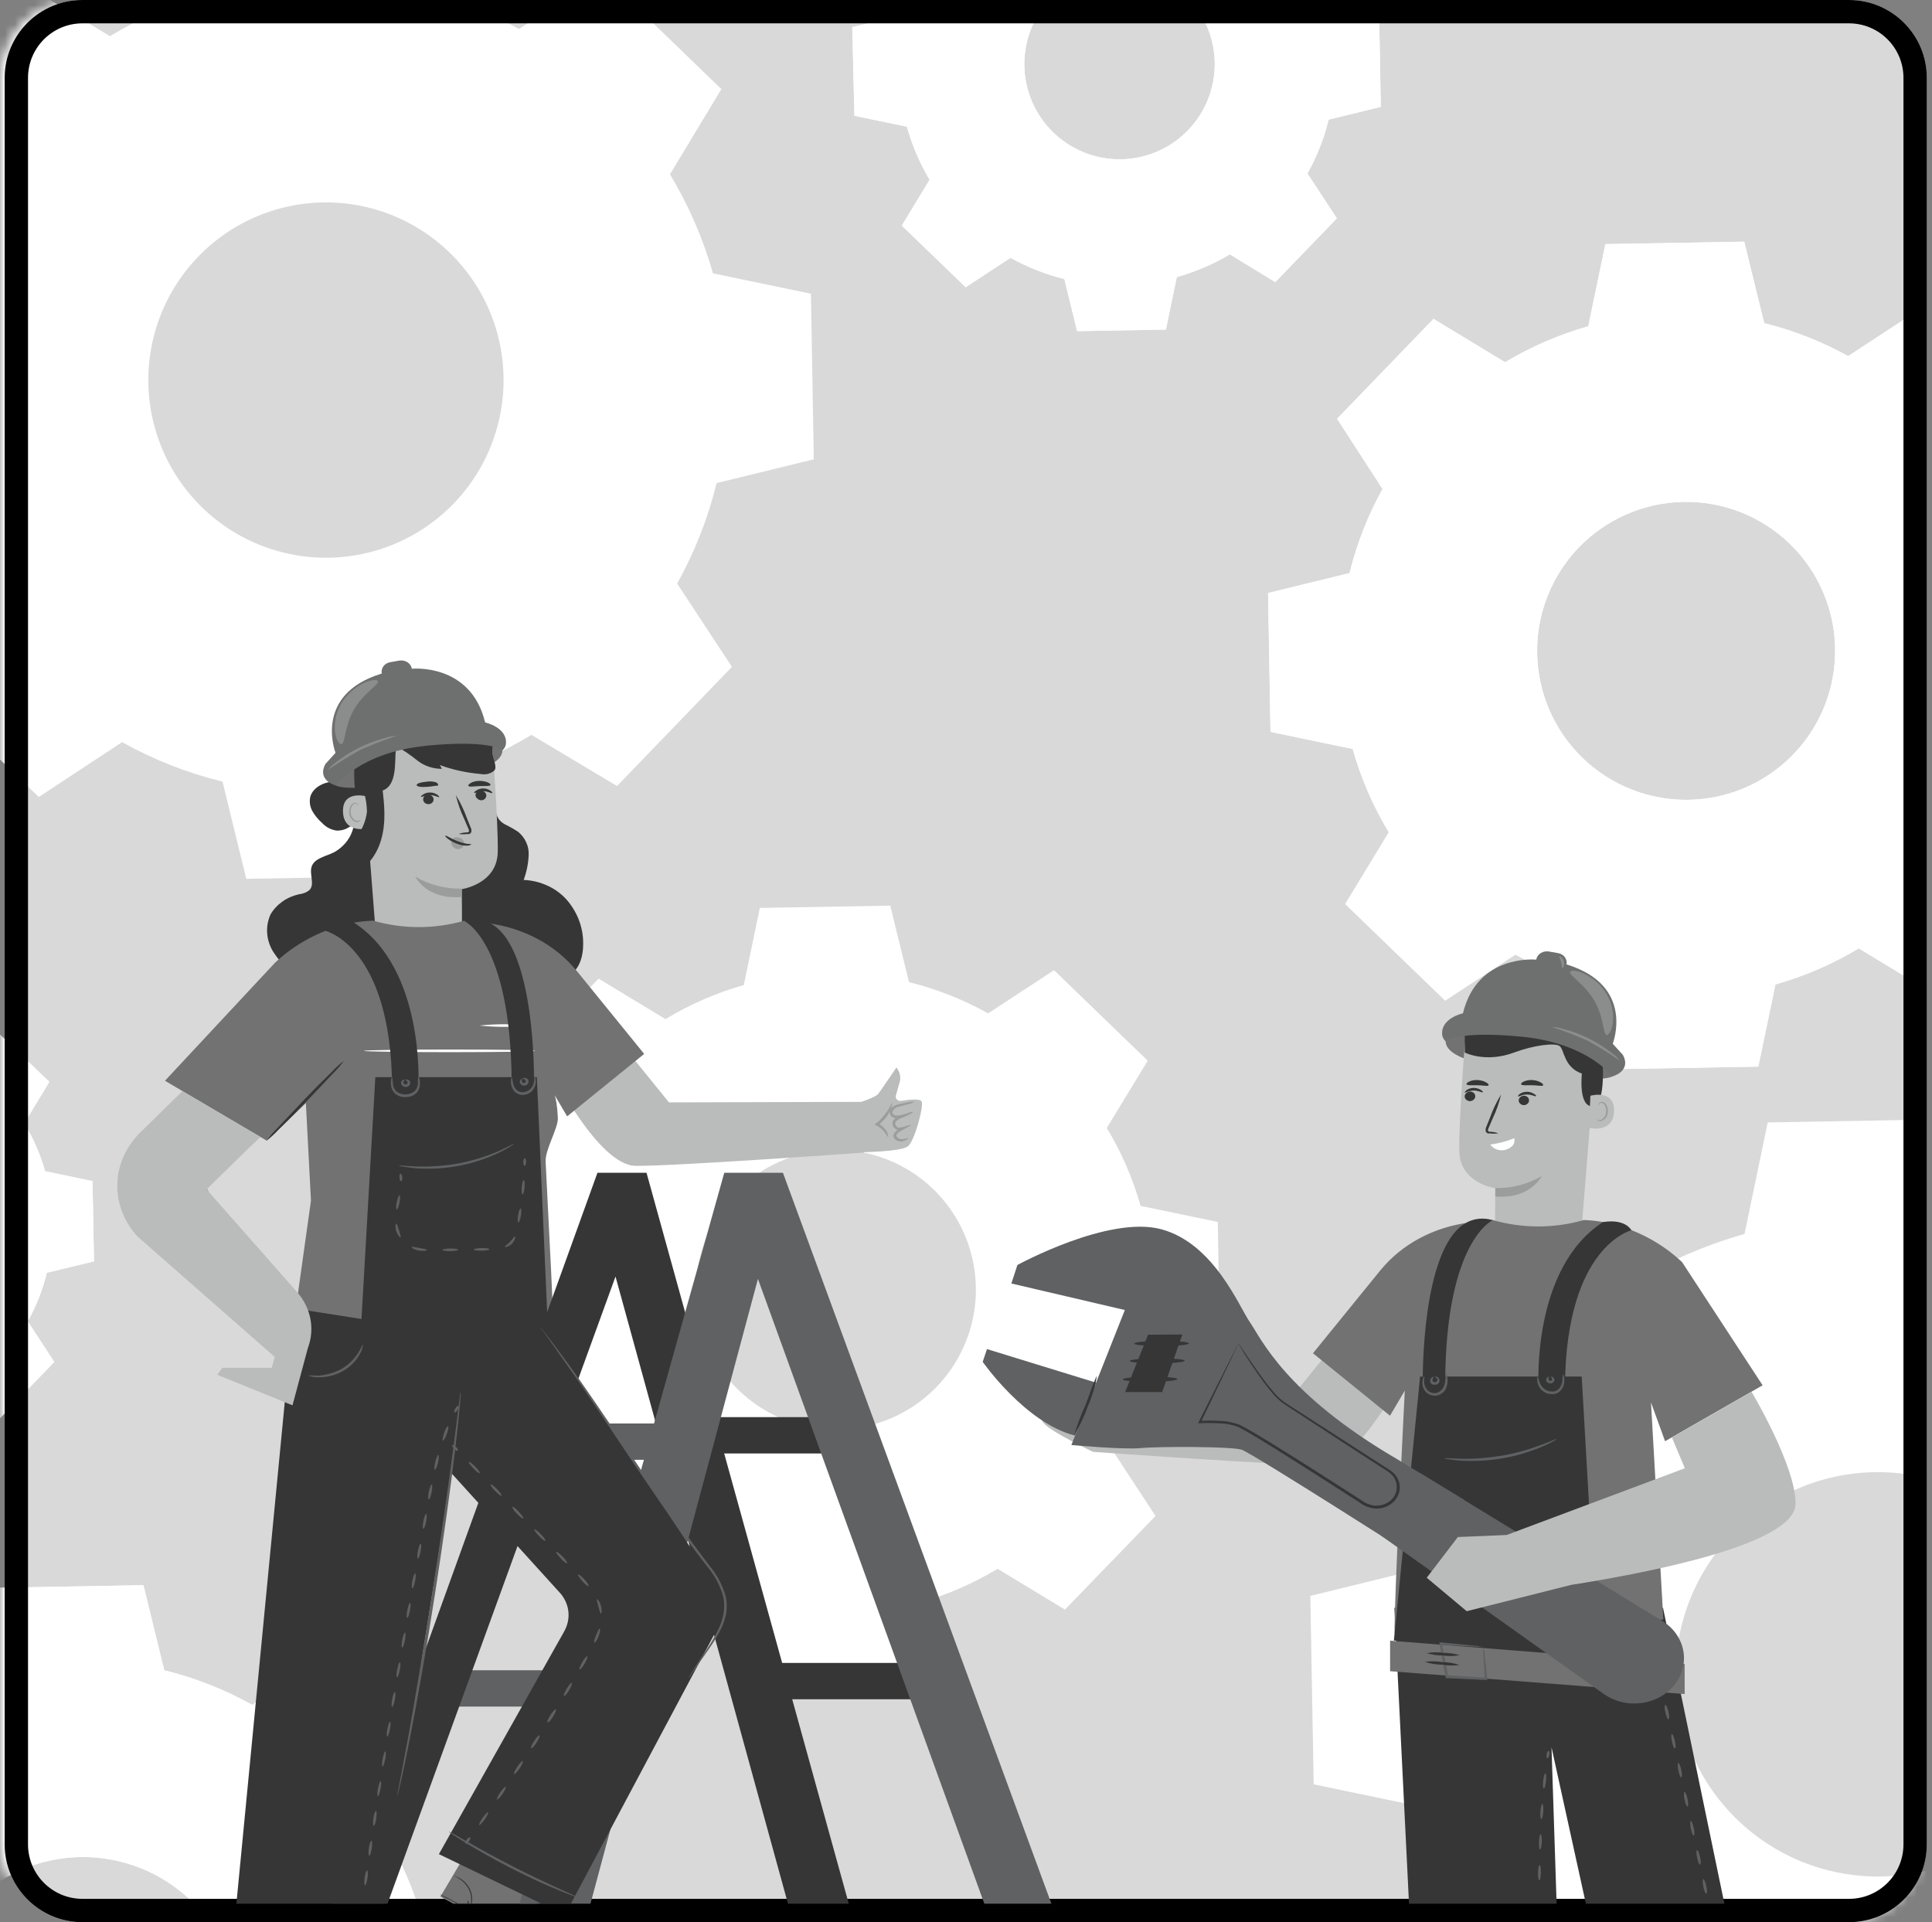 <svg width="196" height="195" viewBox="0 0 196 195" fill="none" xmlns="http://www.w3.org/2000/svg">
<rect x="0" y="0" width="196" height="195" fill="#808080" stroke="none"/>
<path d="M0.474 7.895C0.474 3.535 4.008 0 8.368 0H187.579C191.939 0 195.474 3.535 195.474 7.895V187.105C195.474 191.465 191.939 195 187.579 195H8.368C4.008 195 0.474 191.465 0.474 187.105V7.895Z" fill="#D9D9D9"/>
<mask id="mask0_119_752" style="mask-type:alpha" maskUnits="userSpaceOnUse" x="0" y="0" width="195" height="195">
<path d="M0 7.895C0 3.535 3.535 0 7.895 0H187.105C191.465 0 195 3.535 195 7.895V187.105C195 191.465 191.465 195 187.105 195H7.895C3.535 195 0 191.465 0 187.105V7.895Z" fill="#D9D9D9"/>
</mask>
<g mask="url(#mask0_119_752)">
<path d="M165.547 130.151C169.12 127.991 172.966 126.318 176.982 125.179L179.334 113.867L198.453 113.529L201.204 124.756C205.259 125.753 209.162 127.288 212.808 129.321L222.483 122.966L236.239 136.253L230.253 146.128C232.403 149.697 234.067 153.537 235.202 157.547L246.513 159.899L246.852 179.018L235.624 181.769C234.628 185.82 233.095 189.72 231.067 193.365L237.399 203.033L224.113 216.788L214.238 210.794C210.666 212.956 206.82 214.628 202.803 215.766L200.451 227.078L181.332 227.416L178.581 216.189C174.528 215.194 170.628 213.658 166.985 211.624L157.317 217.964L143.562 204.677L149.556 194.802C147.394 191.231 145.721 187.385 144.584 183.368L133.272 181.016L132.934 161.897L144.161 159.145C145.152 155.096 146.682 151.199 148.71 147.557L142.378 137.89L155.657 124.134L165.532 130.128L165.547 130.151ZM175.737 155.618C172.921 158.537 171.034 162.226 170.315 166.218C169.595 170.21 170.075 174.325 171.694 178.044C173.313 181.763 175.998 184.919 179.41 187.112C182.822 189.305 186.808 190.437 190.864 190.365C194.919 190.293 198.862 189.02 202.194 186.707C205.526 184.395 208.098 181.146 209.584 177.372C211.07 173.598 211.404 169.468 210.543 165.504C209.682 161.54 207.665 157.921 204.747 155.103C202.809 153.231 200.521 151.758 198.014 150.771C195.507 149.783 192.83 149.299 190.136 149.347C187.441 149.395 184.783 149.973 182.312 151.049C179.842 152.125 177.607 153.678 175.737 155.618Z" fill="white"/>
<path d="M67.548 103.362C70.021 101.872 72.681 100.718 75.458 99.93L77.085 92.107L90.317 91.875L92.218 99.635C95.023 100.33 97.722 101.395 100.245 102.802L106.93 98.421L116.435 107.606L112.284 114.427C113.774 116.899 114.929 119.558 115.717 122.335L123.542 123.961L123.775 137.18L116.012 139.091C115.319 141.891 114.253 144.587 112.844 147.104L117.227 153.788L108.039 163.29L101.206 159.151C98.733 160.644 96.073 161.802 93.296 162.593L91.669 170.417L78.489 170.66L76.567 162.921C73.761 162.23 71.061 161.165 68.541 159.753L61.855 164.135L52.351 154.949L56.49 148.139C54.991 145.671 53.833 143.01 53.048 140.231L45.222 138.605L44.99 125.386L52.752 123.486C53.45 120.683 54.515 117.985 55.92 115.462L51.537 108.778L60.725 99.276L67.558 103.415L67.548 103.362ZM74.603 120.973C72.652 122.991 71.343 125.543 70.843 128.305C70.343 131.067 70.673 133.915 71.792 136.489C72.911 139.063 74.769 141.248 77.13 142.767C79.491 144.286 82.249 145.07 85.056 145.021C87.864 144.973 90.593 144.093 92.9 142.493C95.207 140.893 96.987 138.645 98.016 136.034C99.045 133.422 99.276 130.564 98.68 127.822C98.085 125.079 96.688 122.574 94.668 120.625C91.961 118.011 88.326 116.58 84.563 116.645C80.801 116.711 77.218 118.267 74.603 120.973Z" fill="white"/>
<path d="M11.154 3.669C14.295 1.776 17.672 0.309 21.198 -0.696L23.265 -10.633L40.056 -10.925L42.477 -1.065C46.031 -0.188 49.453 1.158 52.652 2.939L61.105 -2.625L73.185 9.04L67.967 17.686C69.862 20.825 71.329 24.203 72.332 27.73L82.268 29.797L82.56 46.595L72.701 49.008C71.826 52.568 70.479 55.995 68.697 59.198L74.253 67.651L62.596 79.74L53.919 74.552C50.78 76.447 47.403 77.915 43.876 78.917L41.808 88.854L24.987 89.153L22.574 79.294C19.013 78.422 15.586 77.075 12.384 75.29L3.931 80.854L-8.157 69.173L-2.901 60.497C-4.806 57.357 -6.281 53.977 -7.289 50.446L-17.225 48.378L-17.517 31.587L-7.658 29.166C-6.786 25.606 -5.439 22.178 -3.654 18.977L-9.218 10.523L2.47 -1.588L11.154 3.669ZM20.107 26.039C17.63 28.602 15.969 31.843 15.335 35.35C14.7 38.858 15.12 42.475 16.541 45.744C17.962 49.013 20.32 51.787 23.318 53.716C26.316 55.644 29.819 56.64 33.382 56.578C36.946 56.515 40.412 55.397 43.34 53.365C46.269 51.333 48.529 48.478 49.835 45.161C51.141 41.845 51.434 38.215 50.677 34.732C49.919 31.249 48.147 28.069 45.582 25.593C43.88 23.948 41.87 22.655 39.668 21.787C37.466 20.919 35.115 20.493 32.748 20.535C30.381 20.576 28.046 21.084 25.876 22.028C23.706 22.973 21.742 24.335 20.099 26.039H20.107Z" fill="white"/>
<path d="M-25.072 107.143C-23.55 106.229 -21.914 105.518 -20.207 105.03L-19.201 100.219L-11.062 100.073L-9.894 104.853C-8.176 105.286 -6.524 105.951 -4.984 106.828L-0.865 104.138L5.006 109.748L2.463 113.952C3.378 115.473 4.089 117.109 4.576 118.816L9.387 119.823L9.533 127.961L4.753 129.114C4.333 130.838 3.682 132.498 2.816 134.047L5.506 138.166L-0.142 144.014L-4.346 141.471C-5.867 142.386 -7.503 143.097 -9.21 143.584L-10.217 148.395L-18.355 148.541L-19.523 143.761C-21.247 143.338 -22.906 142.687 -24.457 141.824L-28.568 144.514L-34.424 138.866L-31.88 134.677C-32.796 133.156 -33.506 131.52 -33.994 129.813L-38.797 128.806L-38.95 120.661L-34.186 119.5C-33.763 117.777 -33.112 116.117 -32.249 114.567L-34.954 110.455L-29.306 104.6L-25.102 107.143H-25.072ZM-20.73 117.986C-21.93 119.228 -22.734 120.798 -23.042 122.497C-23.349 124.196 -23.146 125.948 -22.457 127.532C-21.769 129.116 -20.627 130.459 -19.174 131.394C-17.722 132.328 -16.026 132.81 -14.299 132.78C-12.573 132.75 -10.894 132.209 -9.475 131.225C-8.056 130.24 -6.961 128.857 -6.329 127.251C-5.696 125.644 -5.554 123.886 -5.92 122.199C-6.287 120.511 -7.146 118.97 -8.388 117.771C-10.053 116.163 -12.289 115.283 -14.604 115.323C-16.918 115.364 -19.122 116.322 -20.73 117.986Z" fill="white"/>
<path d="M-25.072 107.143C-23.55 106.229 -21.914 105.518 -20.207 105.03L-19.201 100.219L-11.062 100.073L-9.894 104.853C-8.176 105.286 -6.524 105.951 -4.984 106.828L-0.865 104.138L5.006 109.748L2.463 113.952C3.378 115.473 4.089 117.109 4.576 118.816L9.387 119.823L9.533 127.961L4.753 129.114C4.333 130.838 3.682 132.498 2.816 134.047L5.506 138.166L-0.142 144.014L-4.346 141.471C-5.867 142.386 -7.503 143.097 -9.21 143.584L-10.217 148.395L-18.355 148.541L-19.523 143.761C-21.247 143.338 -22.906 142.687 -24.457 141.824L-28.568 144.514L-34.424 138.866L-31.88 134.677C-32.796 133.156 -33.506 131.52 -33.994 129.813L-38.797 128.806L-38.95 120.661L-34.186 119.5C-33.763 117.777 -33.112 116.117 -32.249 114.567L-34.954 110.455L-29.306 104.6L-25.102 107.143H-25.072ZM-20.73 117.986C-21.93 119.228 -22.734 120.798 -23.042 122.497C-23.349 124.196 -23.146 125.948 -22.457 127.532C-21.769 129.116 -20.627 130.459 -19.174 131.394C-17.722 132.328 -16.026 132.81 -14.299 132.78C-12.573 132.75 -10.894 132.209 -9.475 131.225C-8.056 130.24 -6.961 128.857 -6.329 127.251C-5.696 125.644 -5.554 123.886 -5.92 122.199C-6.287 120.511 -7.146 118.97 -8.388 117.771C-10.053 116.163 -12.289 115.283 -14.604 115.323C-16.918 115.364 -19.122 116.322 -20.73 117.986Z" fill="white"/>
<path d="M152.675 36.759C155.318 35.17 158.161 33.94 161.128 33.101L162.865 24.763L176.951 24.517L178.98 32.786C181.953 33.52 184.816 34.644 187.495 36.129L194.611 31.464L204.747 41.247L200.336 48.524C201.928 51.165 203.159 54.008 203.994 56.977L212.332 58.714L212.578 72.8L204.309 74.829C203.581 77.811 202.456 80.683 200.966 83.367L205.631 90.483L195.848 100.619L188.571 96.208C185.928 97.798 183.085 99.028 180.117 99.866L178.381 108.204L164.302 108.45L162.273 100.181C159.292 99.45 156.421 98.326 153.736 96.838L146.612 101.503L136.476 91.712L140.895 84.435C139.297 81.795 138.064 78.952 137.229 75.982L128.891 74.245L128.645 60.159L136.914 58.138C137.646 55.157 138.77 52.286 140.257 49.6L135.646 42.484L145.429 32.348L152.706 36.759H152.675ZM160.183 55.525C158.106 57.676 156.714 60.394 156.182 63.336C155.651 66.278 156.003 69.312 157.196 72.054C158.388 74.795 160.367 77.122 162.882 78.739C165.396 80.356 168.334 81.191 171.323 81.138C174.313 81.086 177.219 80.148 179.676 78.443C182.132 76.738 184.027 74.344 185.122 71.562C186.218 68.78 186.463 65.735 185.828 62.814C185.193 59.892 183.706 57.225 181.554 55.148C178.669 52.367 174.798 50.844 170.791 50.914C166.784 50.985 162.969 52.643 160.183 55.525Z" fill="white"/>
<path d="M152.675 36.759C155.318 35.17 158.161 33.94 161.128 33.101L162.865 24.763L176.951 24.517L178.98 32.786C181.953 33.52 184.816 34.644 187.495 36.129L194.611 31.464L204.747 41.247L200.336 48.524C201.928 51.165 203.159 54.008 203.994 56.977L212.332 58.714L212.578 72.8L204.309 74.829C203.581 77.811 202.456 80.683 200.966 83.367L205.631 90.483L195.848 100.619L188.571 96.208C185.928 97.798 183.085 99.028 180.117 99.866L178.381 108.204L164.302 108.45L162.273 100.181C159.292 99.45 156.421 98.326 153.736 96.838L146.612 101.503L136.476 91.712L140.895 84.435C139.297 81.795 138.064 78.952 137.229 75.982L128.891 74.245L128.645 60.159L136.914 58.138C137.646 55.157 138.77 52.286 140.257 49.6L135.646 42.484L145.429 32.348L152.706 36.759H152.675ZM160.183 55.525C158.106 57.676 156.714 60.394 156.182 63.336C155.651 66.278 156.003 69.312 157.196 72.054C158.388 74.795 160.367 77.122 162.882 78.739C165.396 80.356 168.334 81.191 171.323 81.138C174.313 81.086 177.219 80.148 179.676 78.443C182.132 76.738 184.027 74.344 185.122 71.562C186.218 68.78 186.463 65.735 185.828 62.814C185.193 59.892 183.706 57.225 181.554 55.148C178.669 52.367 174.798 50.844 170.791 50.914C166.784 50.985 162.969 52.643 160.183 55.525Z" fill="white"/>
<path d="M101.833 -12.208C103.516 -13.211 105.325 -13.987 107.213 -14.513L108.319 -19.846L117.318 -20L118.617 -14.713C120.526 -14.246 122.364 -13.525 124.081 -12.569L128.63 -15.551L135.108 -9.295L132.288 -4.646C133.289 -2.962 134.065 -1.153 134.593 0.733L139.919 1.84L140.08 10.839L134.793 12.137C134.322 14.046 133.599 15.884 132.641 17.601L135.623 22.151L129.375 28.621L124.765 25.801C123.081 26.804 121.273 27.579 119.385 28.106L118.279 33.432L109.272 33.593L107.981 28.306C106.072 27.834 104.235 27.111 102.517 26.154L97.968 29.136L91.49 22.888L94.31 18.231C93.305 16.549 92.529 14.74 92.005 12.852L86.679 11.745L86.464 2.754L91.751 1.463C92.217 -0.446 92.938 -2.284 93.895 -4.001L90.913 -8.55L97.169 -15.028L101.833 -12.208ZM106.636 -0.22C105.307 1.154 104.414 2.891 104.072 4.771C103.73 6.652 103.954 8.592 104.715 10.346C105.476 12.099 106.74 13.588 108.348 14.622C109.955 15.657 111.833 16.191 113.745 16.158C115.656 16.125 117.514 15.525 119.085 14.435C120.655 13.345 121.866 11.813 122.566 10.034C123.265 8.255 123.421 6.308 123.014 4.441C122.606 2.573 121.654 0.868 120.277 -0.458C119.363 -1.341 118.285 -2.036 117.103 -2.502C115.921 -2.968 114.658 -3.197 113.388 -3.174C112.117 -3.152 110.864 -2.88 109.699 -2.373C108.534 -1.866 107.48 -1.134 106.598 -0.22H106.636Z" fill="white"/>
<path d="M101.833 -12.208C103.516 -13.211 105.325 -13.987 107.213 -14.513L108.319 -19.846L117.318 -20L118.617 -14.713C120.526 -14.246 122.364 -13.525 124.081 -12.569L128.63 -15.551L135.108 -9.295L132.288 -4.646C133.289 -2.962 134.065 -1.153 134.593 0.733L139.919 1.84L140.08 10.839L134.793 12.137C134.322 14.046 133.599 15.884 132.641 17.601L135.623 22.151L129.375 28.621L124.765 25.801C123.081 26.804 121.273 27.579 119.385 28.106L118.279 33.432L109.272 33.593L107.981 28.306C106.072 27.834 104.235 27.111 102.517 26.154L97.968 29.136L91.49 22.888L94.31 18.231C93.305 16.549 92.529 14.74 92.005 12.852L86.679 11.745L86.464 2.754L91.751 1.463C92.217 -0.446 92.938 -2.284 93.895 -4.001L90.913 -8.55L97.169 -15.028L101.833 -12.208ZM106.636 -0.22C105.307 1.154 104.414 2.891 104.072 4.771C103.73 6.652 103.954 8.592 104.715 10.346C105.476 12.099 106.74 13.588 108.348 14.622C109.955 15.657 111.833 16.191 113.745 16.158C115.656 16.125 117.514 15.525 119.085 14.435C120.655 13.345 121.866 11.813 122.566 10.034C123.265 8.255 123.421 6.308 123.014 4.441C122.606 2.573 121.654 0.868 120.277 -0.458C119.363 -1.341 118.285 -2.036 117.103 -2.502C115.921 -2.968 114.658 -3.197 113.388 -3.174C112.117 -3.152 110.864 -2.88 109.699 -2.373C108.534 -1.866 107.48 -1.134 106.598 -0.22H106.636Z" fill="white"/>
<path d="M-10.747 173.616C-8.003 171.95 -5.049 170.658 -1.964 169.773L-0.15 161.074L14.551 160.813L16.664 169.443C19.781 170.211 22.782 171.392 25.586 172.955L33.017 168.083L43.591 178.296L38.98 185.888C40.646 188.638 41.938 191.597 42.823 194.687L51.522 196.493L51.783 211.194L43.145 213.307C42.384 216.425 41.205 219.426 39.641 222.229L44.506 229.66L34.285 240.258L26.685 235.647C23.938 237.312 20.982 238.604 17.893 239.489L16.088 248.188L1.387 248.449L-0.734 239.773C-3.849 239.011 -6.848 237.832 -9.648 236.269L-17.08 241.141L-27.654 230.951L-23.043 223.351C-24.713 220.607 -26.005 217.65 -26.885 214.56L-35.569 212.754L-35.83 198.053L-27.2 195.971C-26.433 192.853 -25.252 189.853 -23.688 187.049L-28.561 179.618L-18.348 169.043L-10.747 173.654V173.616ZM-2.917 193.196C-5.085 195.44 -6.538 198.275 -7.094 201.345C-7.65 204.415 -7.283 207.58 -6.04 210.441C-4.796 213.302 -2.732 215.73 -0.108 217.417C2.515 219.105 5.581 219.976 8.7 219.922C11.819 219.867 14.851 218.888 17.414 217.109C19.977 215.33 21.954 212.831 23.096 209.929C24.238 207.026 24.494 203.849 23.831 200.801C23.167 197.753 21.614 194.97 19.369 192.805C16.36 189.905 12.323 188.318 8.145 188.392C3.967 188.465 -0.011 190.193 -2.917 193.196Z" fill="white"/>
<path d="M-10.747 173.616C-8.003 171.95 -5.049 170.658 -1.964 169.773L-0.15 161.074L14.551 160.813L16.664 169.443C19.781 170.211 22.782 171.392 25.586 172.955L33.017 168.083L43.591 178.296L38.98 185.888C40.646 188.638 41.938 191.597 42.823 194.687L51.522 196.493L51.783 211.194L43.145 213.307C42.384 216.425 41.205 219.426 39.641 222.229L44.506 229.66L34.285 240.258L26.685 235.647C23.938 237.312 20.982 238.604 17.893 239.489L16.088 248.188L1.387 248.449L-0.734 239.773C-3.849 239.011 -6.848 237.832 -9.648 236.269L-17.08 241.141L-27.654 230.951L-23.043 223.351C-24.713 220.607 -26.005 217.65 -26.885 214.56L-35.569 212.754L-35.83 198.053L-27.2 195.971C-26.433 192.853 -25.252 189.853 -23.688 187.049L-28.561 179.618L-18.348 169.043L-10.747 173.654V173.616ZM-2.917 193.196C-5.085 195.44 -6.538 198.275 -7.094 201.345C-7.65 204.415 -7.283 207.58 -6.04 210.441C-4.796 213.302 -2.732 215.73 -0.108 217.417C2.515 219.105 5.581 219.976 8.7 219.922C11.819 219.867 14.851 218.888 17.414 217.109C19.977 215.33 21.954 212.831 23.096 209.929C24.238 207.026 24.494 203.849 23.831 200.801C23.167 197.753 21.614 194.97 19.369 192.805C16.36 189.905 12.323 188.318 8.145 188.392C3.967 188.465 -0.011 190.193 -2.917 193.196Z" fill="white"/>
</g>
<path fill-rule="evenodd" clip-rule="evenodd" d="M187.579 2.368H8.368C5.316 2.368 2.842 4.843 2.842 7.895V187.105C2.842 190.157 5.316 192.632 8.368 192.632H187.579C190.631 192.632 193.105 190.157 193.105 187.105V7.895C193.105 4.843 190.631 2.368 187.579 2.368ZM8.368 0C4.008 0 0.474 3.535 0.474 7.895V187.105C0.474 191.465 4.008 195 8.368 195H187.579C191.939 195 195.474 191.465 195.474 187.105V7.895C195.474 3.535 191.939 0 187.579 0H8.368Z" fill="black"/>
<path d="M157.917 193.126L157.4 177.259L160.886 193.126H174.939L168.713 163.11H141.46L142.943 193.126H157.917Z" fill="#363637"/>
<path d="M148.571 107.382C148.571 107.382 146.677 106.781 146.656 105.643C146.635 104.504 160.857 102.89 163.579 109.204C163.579 109.204 163.02 109.545 160.847 109.421" fill="#727272"/>
<path d="M160.371 125.672L151.697 125.041C151.645 124.12 151.697 120.549 151.697 120.549C151.697 120.549 148.084 120.041 148.043 116.75C148.002 113.458 148.602 105.913 148.602 105.913C150.662 105.105 152.918 104.816 155.144 105.074C157.369 105.333 159.48 106.13 161.25 107.383L161.809 107.755L160.371 125.672Z" fill="#BABBBB"/>
<path d="M149.47 111.584C149.523 111.543 149.574 111.491 149.606 111.439C149.636 111.377 149.657 111.315 149.668 111.253C149.668 111.191 149.668 111.118 149.636 111.056C149.615 110.994 149.575 110.942 149.533 110.89C149.482 110.839 149.429 110.808 149.357 110.777C149.284 110.746 149.222 110.735 149.15 110.735C149.077 110.735 149.005 110.746 148.943 110.766C148.881 110.797 148.819 110.828 148.767 110.88C148.716 110.922 148.674 110.973 148.643 111.025C148.612 111.077 148.602 111.139 148.591 111.201C148.591 111.263 148.591 111.325 148.622 111.387C148.643 111.449 148.684 111.501 148.725 111.543C148.766 111.584 148.828 111.625 148.891 111.656C148.953 111.687 149.015 111.698 149.088 111.708C149.16 111.708 149.222 111.708 149.295 111.677C149.357 111.656 149.419 111.625 149.47 111.584Z" fill="#363637"/>
<path d="M148.602 110.829C148.654 110.88 149.016 110.632 149.513 110.632C150.009 110.632 150.372 110.87 150.424 110.808C150.475 110.746 150.392 110.684 150.237 110.57C150.02 110.435 149.771 110.363 149.502 110.363C149.244 110.363 148.995 110.446 148.778 110.591C148.654 110.704 148.571 110.808 148.591 110.829H148.602Z" fill="#363637"/>
<path d="M154.326 111.222C154.233 111.274 154.171 111.346 154.119 111.429C154.078 111.512 154.057 111.616 154.078 111.709C154.088 111.802 154.14 111.885 154.212 111.957C154.285 112.03 154.378 112.071 154.471 112.102C154.574 112.123 154.678 112.123 154.772 112.081C154.864 112.05 154.957 111.988 155.019 111.916C155.082 111.843 155.113 111.75 155.124 111.657C155.124 111.564 155.102 111.471 155.051 111.388C154.978 111.284 154.864 111.202 154.73 111.171C154.595 111.139 154.45 111.171 154.337 111.233L154.326 111.222Z" fill="#363637"/>
<path d="M153.995 111.232C154.047 111.284 154.409 111.035 154.906 111.035C155.403 111.035 155.765 111.263 155.817 111.211C155.868 111.159 155.817 111.077 155.63 110.973C155.413 110.828 155.164 110.756 154.906 110.756C154.647 110.756 154.388 110.828 154.181 110.973C154.026 111.097 153.974 111.211 154.005 111.232H153.995Z" fill="#363637"/>
<path d="M152.007 114.969C151.749 114.876 151.48 114.824 151.2 114.814C151.066 114.814 150.962 114.773 150.952 114.71C150.952 114.597 150.983 114.472 151.045 114.369L151.438 113.448C151.811 112.671 152.09 111.854 152.287 111.026C151.831 111.761 151.459 112.547 151.169 113.355L150.796 114.286C150.714 114.441 150.693 114.628 150.734 114.793C150.755 114.835 150.786 114.876 150.817 114.907C150.859 114.938 150.9 114.969 150.952 114.98H151.179C151.448 115.021 151.728 115.011 151.997 114.969L152.007 114.969Z" fill="#363637"/>
<path d="M153.622 115.466C152.845 115.787 152.028 116.004 151.179 116.108C151.345 116.346 151.593 116.532 151.893 116.625C152.183 116.719 152.513 116.719 152.803 116.625C153.879 116.253 153.622 115.477 153.622 115.477V115.466Z" fill="white"/>
<path d="M151.706 120.527C153.374 120.558 155.009 120.134 156.405 119.306C156.405 119.306 155.288 121.676 151.697 121.376V120.527H151.706Z" fill="#9B9D9C"/>
<path d="M148.571 106.761C148.571 106.761 150.682 107.879 153.643 106.761C155.588 106.037 157.804 105.747 158.249 106.14C158.704 106.533 158.662 108.283 160.483 108.914C160.483 108.914 160.091 112.257 161.561 112.237C163.031 112.216 162.544 106.958 162.544 106.958L159.087 105.126L155.237 104.184L151.51 104.411L148.601 104.919V106.751L148.571 106.761Z" fill="#363637"/>
<path d="M161.344 111.16C161.406 111.139 163.817 110.487 163.745 112.744C163.662 115 161.209 114.451 161.199 114.389C161.199 114.327 161.344 111.16 161.344 111.16Z" fill="#BABBBB"/>
<path d="M161.985 113.551C161.985 113.551 162.027 113.551 162.099 113.613C162.203 113.654 162.317 113.654 162.42 113.613C162.586 113.52 162.72 113.396 162.803 113.251C162.896 113.106 162.938 112.93 162.938 112.764C162.958 112.568 162.917 112.371 162.834 112.195C162.814 112.123 162.772 112.06 162.72 112.009C162.669 111.957 162.596 111.916 162.524 111.895C162.472 111.884 162.42 111.884 162.379 111.895C162.327 111.916 162.296 111.947 162.275 111.988C162.244 112.05 162.275 112.091 162.244 112.102C162.213 112.102 162.192 112.06 162.213 111.967C162.234 111.916 162.265 111.864 162.317 111.833C162.389 111.791 162.472 111.771 162.555 111.781C162.658 111.802 162.751 111.843 162.824 111.905C162.896 111.967 162.958 112.05 162.991 112.143C163.094 112.34 163.134 112.557 163.114 112.775C163.114 112.971 163.062 113.178 162.948 113.344C162.834 113.51 162.658 113.644 162.462 113.727C162.4 113.737 162.327 113.748 162.255 113.727C162.182 113.717 162.121 113.685 162.068 113.654C161.997 113.613 161.975 113.561 161.996 113.561L161.985 113.551Z" fill="#9B9D9C"/>
<path d="M163.021 104.194C163.021 104.266 162.638 104.235 162.224 104.359C161.81 104.484 161.53 104.691 161.468 104.639C161.406 104.587 161.634 104.256 162.141 104.132C162.648 104.007 163.052 104.132 163.021 104.194Z" fill="#363637"/>
<path d="M161.613 102.766C161.778 103.107 161.809 103.48 161.685 103.842C161.551 104.453 161.126 104.815 161.074 104.763C161.023 104.712 161.292 104.329 161.395 103.79C161.509 103.242 161.509 102.776 161.602 102.776L161.613 102.766Z" fill="#363637"/>
<path d="M151.014 110.094C150.931 110.228 150.455 110.094 149.896 110.094C149.337 110.094 148.85 110.135 148.778 110C148.705 109.866 149.202 109.535 149.896 109.566C150.589 109.597 151.096 109.969 151.014 110.094Z" fill="#363637"/>
<path d="M156.551 110.094C156.479 110.228 155.992 110.094 155.433 110.094C154.875 110.094 154.388 110.135 154.316 110C154.243 109.866 154.73 109.535 155.433 109.566C156.127 109.597 156.634 109.969 156.551 110.094Z" fill="#363637"/>
<path d="M154.46 105.178C147.95 104.536 146.708 105.582 146.646 105.633C146.48 105.468 146.366 105.271 146.314 105.043C146.087 103.294 148.416 102.797 148.416 102.797C149.875 96.732 155.858 97.353 155.858 97.353V97.311C155.909 97.052 156.075 96.835 156.313 96.68C156.551 96.535 156.841 96.483 157.12 96.525L158.062 96.69C158.342 96.742 158.59 96.887 158.756 97.104C158.911 97.322 158.973 97.58 158.922 97.839C165.939 99.971 163.61 105.882 163.61 105.882L164.635 107.01C165.546 108.687 163.569 109.204 163.569 109.204C163.569 109.204 161.137 105.861 154.471 105.178H154.46Z" fill="#6E6F6F"/>
<g opacity="0.2">
<path d="M157.422 104.184C157.816 104.184 158.209 104.256 158.582 104.38C160.403 104.857 162.089 105.695 163.528 106.834C163.84 107.051 164.118 107.31 164.346 107.61C163.29 106.875 162.204 106.202 161.066 105.581C159.886 105.053 158.674 104.587 157.432 104.184L157.422 104.184Z" fill="white"/>
</g>
<g opacity="0.2">
<path d="M158.477 98.232C158.404 98.201 158.477 97.932 158.384 97.611C158.29 97.29 158.146 97.062 158.208 97.011C158.27 96.959 158.58 97.156 158.663 97.57C158.746 97.984 158.539 98.242 158.466 98.242L158.477 98.232Z" fill="white"/>
</g>
<g opacity="0.2">
<path d="M163 105.002C162.596 104.929 162.741 103.211 161.737 101.503C160.733 99.806 159.129 98.915 159.284 98.584C159.356 98.419 159.905 98.419 160.671 98.76C161.675 99.236 162.493 99.971 163.01 100.882C163.538 101.793 163.745 102.818 163.611 103.842C163.486 104.629 163.145 105.043 162.989 105.002H163Z" fill="white"/>
</g>
<path d="M110.905 147.294C110.905 147.294 106.609 145.266 105.885 144.376C105.15 143.496 104.819 140.246 104.819 140.246L112.137 142.74L110.905 147.294Z" fill="#BABBBB"/>
<path d="M142.857 138.889C142.609 138.962 137.879 148.578 134.07 148.629C130.271 148.681 110.905 147.284 110.905 147.284L112.105 142.709L130.685 142.171L136.771 134.666L142.857 138.9V138.889Z" fill="#BABBBB"/>
<path d="M168.744 164.3L141.481 165.708C141.398 162.976 142.516 141.073 142.516 141.073L141.015 143.62L133.2 137.285L140.021 128.891C141.098 127.576 142.443 126.458 143.996 125.63C145.549 124.792 147.267 124.254 149.047 124.026C150.103 123.891 150.91 123.829 151.428 123.767C154.44 124.637 157.669 124.637 160.681 123.767C161.985 123.809 163.279 124.036 164.511 124.44C166.84 125.185 168.941 126.427 170.649 128.042L178.816 140.535L168.92 146.207L167.492 142.274L168.744 164.29V164.3Z" fill="#727272"/>
<path d="M156.198 189.204C156.281 189.204 156.343 189.546 156.322 189.981C156.313 190.405 156.24 190.757 156.157 190.757C156.074 190.757 156.023 190.405 156.033 189.981C156.033 189.556 156.115 189.184 156.198 189.215V189.204Z" fill="#5F6162"/>
<path d="M156.303 186.079C156.375 186.079 156.427 186.431 156.417 186.855C156.396 187.279 156.323 187.631 156.241 187.621C156.158 187.621 156.106 187.269 156.127 186.845C156.147 186.42 156.22 186.068 156.303 186.079Z" fill="#5F6162"/>
<path d="M156.469 182.994C156.541 182.994 156.593 183.346 156.562 183.77C156.531 184.195 156.448 184.547 156.365 184.536C156.282 184.536 156.241 184.184 156.272 183.75C156.303 183.325 156.406 182.984 156.469 182.984V182.994Z" fill="#5F6162"/>
<path d="M156.779 179.909C156.862 179.909 156.893 180.261 156.841 180.696C156.789 181.12 156.696 181.462 156.614 181.451C156.531 181.441 156.5 181.099 156.551 180.665C156.603 180.24 156.696 179.899 156.769 179.909L156.779 179.909Z" fill="#5F6162"/>
<path d="M157.1 177.622C157.183 177.622 157.214 177.808 157.183 178.015C157.152 178.222 157.059 178.378 156.986 178.367C156.903 178.367 156.872 178.181 156.903 177.974C156.934 177.757 157.028 177.612 157.1 177.622Z" fill="#5F6162"/>
<path d="M161.954 165.698L160.463 139.645H144.068L141.408 166.433L161.954 165.687V165.698Z" fill="#363637"/>
<path d="M165.516 124.803C165.516 124.803 158.87 126.386 158.767 140.598H156.086C156.086 140.598 155.382 128.674 162.607 123.985C162.607 123.985 164.698 123.529 165.516 124.813V124.803Z" fill="#363637"/>
<path d="M151.439 123.788C151.439 123.788 146.719 125.817 146.615 140.049H144.338C144.338 140.049 144.182 126.728 148.654 124.099C149.058 123.85 149.523 123.695 150.011 123.643C150.496 123.591 150.983 123.643 151.448 123.788L151.439 123.788Z" fill="#363637"/>
<path d="M172.802 190.623C172.875 190.623 173.019 190.923 173.102 191.337C173.195 191.74 173.195 192.082 173.102 192.103C173.009 192.123 172.885 191.803 172.802 191.389C172.719 190.985 172.719 190.633 172.802 190.623Z" fill="#5F6162"/>
<path d="M172.17 187.683C172.253 187.683 172.388 187.983 172.471 188.397C172.553 188.811 172.564 189.142 172.471 189.163C172.377 189.173 172.253 188.863 172.17 188.449C172.077 188.045 172.088 187.683 172.17 187.683Z" fill="#5F6162"/>
<path d="M171.529 184.723C171.612 184.723 171.745 185.023 171.828 185.437C171.922 185.851 171.922 186.182 171.828 186.203C171.736 186.213 171.612 185.903 171.529 185.489C171.446 185.075 171.456 184.733 171.529 184.723Z" fill="#5F6162"/>
<path d="M170.897 181.783C170.97 181.783 171.115 182.083 171.198 182.497C171.291 182.901 171.291 183.242 171.198 183.263C171.104 183.273 170.98 182.963 170.897 182.549C170.804 182.145 170.815 181.804 170.897 181.783Z" fill="#5F6162"/>
<path d="M170.256 178.833C170.339 178.833 170.473 179.133 170.566 179.547C170.66 179.951 170.66 180.292 170.566 180.313C170.473 180.323 170.349 180.013 170.266 179.599C170.183 179.185 170.183 178.854 170.266 178.833H170.256Z" fill="#5F6162"/>
<path d="M169.604 175.894C169.676 175.894 169.821 176.194 169.915 176.608C170.008 177.011 170.018 177.353 169.915 177.363C169.811 177.374 169.697 177.063 169.614 176.66C169.521 176.256 169.532 175.914 169.614 175.894H169.604Z" fill="#5F6162"/>
<path d="M168.951 172.943C169.024 172.943 169.169 173.244 169.261 173.647C169.355 174.051 169.365 174.393 169.261 174.413C169.158 174.424 169.045 174.113 168.951 173.709C168.858 173.306 168.868 172.943 168.951 172.943Z" fill="#5F6162"/>
<path d="M168.456 170.728C168.527 170.728 168.631 170.873 168.683 171.07C168.734 171.277 168.683 171.453 168.621 171.474C168.559 171.484 168.444 171.329 168.392 171.132C168.351 170.925 168.373 170.749 168.444 170.728H168.456Z" fill="#5F6162"/>
<path d="M146.708 139.303C146.821 139.541 146.862 139.8 146.853 140.059C146.862 140.349 146.801 140.639 146.667 140.908C146.584 141.073 146.46 141.229 146.294 141.342C146.139 141.456 145.942 141.539 145.745 141.58C145.538 141.612 145.321 141.58 145.124 141.518C144.928 141.446 144.762 141.332 144.628 141.177C144.421 140.949 144.307 140.659 144.295 140.359C144.295 139.852 144.461 139.593 144.493 139.614C144.523 139.624 144.452 139.914 144.493 140.349C144.523 140.597 144.638 140.835 144.813 141.022C144.916 141.135 145.052 141.218 145.197 141.27C145.342 141.322 145.507 141.342 145.663 141.322C145.818 141.291 145.963 141.229 146.087 141.135C146.211 141.042 146.315 140.939 146.398 140.804C146.522 140.576 146.594 140.328 146.615 140.069C146.677 139.593 146.655 139.303 146.708 139.303Z" fill="#5F6162"/>
<path d="M145.528 139.677C145.528 139.677 145.693 139.583 145.89 139.739C145.952 139.79 146.004 139.863 146.025 139.946C146.045 140.028 146.045 140.111 146.025 140.184C145.994 140.256 145.952 140.329 145.88 140.38C145.807 140.432 145.725 140.463 145.642 140.474C145.549 140.494 145.445 140.484 145.352 140.453C145.259 140.422 145.186 140.36 145.135 140.277C145.103 140.215 145.083 140.142 145.083 140.08C145.083 140.018 145.103 139.946 145.135 139.884C145.248 139.666 145.445 139.666 145.445 139.708C145.445 139.739 145.352 139.801 145.331 139.946C145.321 139.987 145.321 140.018 145.331 140.06C145.342 140.091 145.362 140.132 145.393 140.153C145.424 140.184 145.455 140.204 145.497 140.215C145.538 140.225 145.58 140.225 145.621 140.215C145.662 140.215 145.704 140.194 145.735 140.163C145.766 140.132 145.787 140.111 145.807 140.07C145.818 140.039 145.828 139.997 145.818 139.956C145.818 139.915 145.797 139.884 145.776 139.853C145.673 139.728 145.559 139.708 145.559 139.666L145.528 139.677Z" fill="#5F6162"/>
<path d="M158.58 139.397C158.684 139.624 158.725 139.863 158.694 140.111C158.694 140.39 158.611 140.66 158.456 140.898C158.363 141.053 158.218 141.177 158.063 141.281C157.897 141.374 157.711 141.425 157.514 141.436C157.328 141.436 157.131 141.415 156.955 141.353C156.779 141.291 156.614 141.198 156.469 141.084C156.251 140.898 156.096 140.649 156.013 140.38C155.879 139.935 155.962 139.655 156.013 139.655C156.065 139.655 156.065 139.935 156.22 140.318C156.314 140.535 156.469 140.742 156.665 140.898C156.904 141.084 157.204 141.177 157.514 141.167C157.659 141.167 157.814 141.125 157.939 141.053C158.063 140.98 158.177 140.887 158.249 140.763C158.384 140.556 158.466 140.328 158.497 140.09C158.497 139.852 158.518 139.624 158.57 139.397H158.58Z" fill="#5F6162"/>
<path d="M157.297 139.676C157.297 139.676 157.442 139.604 157.586 139.749C157.628 139.79 157.659 139.842 157.68 139.893C157.7 139.945 157.7 140.007 157.68 140.059C157.659 140.131 157.607 140.194 157.555 140.245C157.493 140.297 157.421 140.328 157.338 140.339C157.255 140.349 157.172 140.339 157.1 140.307C157.028 140.276 156.955 140.235 156.914 140.173C156.883 140.121 156.862 140.069 156.862 140.007C156.862 139.945 156.862 139.893 156.893 139.842C156.976 139.666 157.141 139.655 157.141 139.697C157.141 139.738 157.1 139.79 157.1 139.893C157.1 139.997 157.162 140.1 157.307 140.08C157.452 140.059 157.483 139.945 157.442 139.842C157.4 139.738 157.317 139.707 157.317 139.666L157.297 139.676Z" fill="#5F6162"/>
<path d="M157.958 145.97C157.958 145.97 157.834 146.073 157.576 146.218C157.213 146.415 156.84 146.601 156.458 146.756C155.184 147.294 153.839 147.698 152.452 147.936C151.065 148.174 149.657 148.257 148.24 148.185C147.814 148.154 147.391 148.112 146.977 148.04C146.821 148.029 146.667 147.998 146.522 147.947C146.522 147.905 147.184 147.947 148.261 147.988C149.648 148.009 151.035 147.895 152.401 147.667C153.767 147.429 155.092 147.056 156.375 146.57C157.348 146.218 157.928 145.938 157.949 145.97H157.958Z" fill="#5F6162"/>
<path d="M170.908 168.803L141.025 166.443V169.538L170.908 171.857V168.793V168.803Z" fill="#727272"/>
<path d="M150.465 167.054C150.051 167.064 149.637 167.054 149.223 167.023C148.457 166.981 147.38 166.93 146.118 166.836L146.263 166.702L146.873 169.807L146.915 170.055L146.78 169.952L150.744 170.19L150.62 170.304C150.558 169.352 150.517 168.555 150.486 167.985C150.465 167.675 150.465 167.364 150.486 167.064C150.558 167.344 150.6 167.633 150.62 167.923C150.693 168.482 150.786 169.31 150.879 170.304V170.428H150.744L146.77 170.242H146.656V170.138L146.604 169.89L146.045 166.774L146.014 166.619H146.18C147.494 166.733 148.591 166.847 149.347 166.93C149.72 166.95 150.092 167.002 150.465 167.064L150.465 167.054Z" fill="#5F6162"/>
<path d="M144.751 167.706C145.3 167.603 145.87 167.593 146.429 167.675C146.988 167.675 147.546 167.748 148.074 167.913C147.525 168.017 146.956 168.027 146.397 167.944C145.838 167.944 145.279 167.872 144.751 167.706Z" fill="#363637"/>
<path d="M144.546 168.586C145.135 168.503 145.735 168.513 146.326 168.617C146.926 168.617 147.515 168.72 148.074 168.906C147.485 168.989 146.885 168.979 146.294 168.875C145.694 168.875 145.105 168.772 144.546 168.586Z" fill="#363637"/>
<path d="M111.194 140.266L100.129 136.861L99.695 138.155C99.695 138.155 104.021 144.365 109.062 145.638L111.194 140.277V140.266Z" fill="#5F6162"/>
<path d="M144.069 158.308C144.069 158.308 126.99 147.398 125.965 147.067C124.941 146.736 117.592 146.725 115.78 146.901C113.969 147.077 108.69 146.591 108.69 146.591L114.114 132.897L102.604 130.206L103.214 128.332C103.214 128.332 112.478 123.25 117.83 124.709C123.181 126.169 125.696 132.555 126.804 134.139C127.911 135.723 130.333 141.384 141.76 148.04L148.519 152.149L144.079 158.297L144.069 158.308Z" fill="#5F6162"/>
<path d="M125.644 136.26C125.623 136.312 125.603 136.364 125.582 136.416L125.385 136.84L124.619 138.455L121.825 144.282L121.71 144.148C122.363 144.106 123.014 144.106 123.676 144.148C124.392 144.148 125.096 144.293 125.758 144.541C127.031 145.193 128.284 145.99 129.608 146.797C132.258 148.443 135.124 150.265 138.105 152.19C138.457 152.47 138.892 152.656 139.347 152.728C139.679 152.77 140.021 152.739 140.332 152.635C140.653 152.532 140.932 152.366 141.16 152.138C141.388 151.911 141.553 151.642 141.636 151.341C141.719 151.041 141.728 150.731 141.645 150.441C141.553 150.048 141.325 149.696 141.003 149.427C140.672 149.178 140.27 148.94 139.918 148.712L137.775 147.325L130.395 142.512C129.887 142.181 129.452 141.777 129.08 141.322C128.718 140.898 128.408 140.494 128.118 140.101C127.559 139.324 127.083 138.631 126.72 138.072C126.358 137.513 126.079 137.057 125.903 136.747L125.705 136.405C125.705 136.405 125.665 136.323 125.644 136.281C125.685 136.312 125.705 136.354 125.737 136.395L125.954 136.726L126.824 138.02C127.207 138.579 127.683 139.262 128.263 140.049C128.553 140.432 128.874 140.835 129.236 141.25C129.598 141.695 130.033 142.078 130.53 142.398L137.94 147.17L140.083 148.547C140.456 148.795 140.818 149.002 141.201 149.282C141.583 149.582 141.852 149.996 141.956 150.441C142.059 150.896 142.009 151.362 141.79 151.787C141.583 152.211 141.222 152.552 140.776 152.78C140.332 152.998 139.814 153.091 139.317 153.018C138.809 152.935 138.333 152.739 137.94 152.428C134.949 150.503 132.093 148.681 129.452 147.025C128.127 146.218 126.864 145.4 125.634 144.769C125.001 144.531 124.339 144.396 123.656 144.386C123.014 144.355 122.372 144.355 121.731 144.386H121.544L121.618 144.231C122.86 141.777 123.853 139.78 124.567 138.382C124.909 137.72 125.167 137.192 125.365 136.819L125.572 136.416C125.613 136.323 125.634 136.271 125.634 136.281L125.644 136.26Z" fill="#363637"/>
<path d="M169.976 170.78C169.604 171.298 169.107 171.743 168.537 172.074C167.968 172.415 167.326 172.643 166.654 172.747C165.981 172.85 165.298 172.84 164.635 172.695C163.973 172.55 163.352 172.291 162.803 171.919L140.021 155.72L144.068 149.447L168.682 164.466C169.769 165.149 170.514 166.195 170.752 167.375C171.001 168.555 170.721 169.776 169.987 170.78H169.976Z" fill="#5F6162"/>
<path d="M119.951 135.381L117.902 141.219H114.145L116.474 135.402L119.951 135.381Z" fill="#363637"/>
<path d="M113.896 139.935C113.896 139.79 115.138 139.666 116.659 139.655C118.181 139.645 119.454 139.759 119.454 139.904C119.454 140.049 118.223 140.173 116.691 140.183C115.159 140.183 113.896 140.08 113.896 139.935Z" fill="#363637"/>
<path d="M114.61 138.072C114.61 137.927 115.852 137.803 117.394 137.792C118.947 137.792 120.189 137.896 120.189 138.041C120.189 138.186 118.947 138.31 117.394 138.31C115.842 138.31 114.61 138.207 114.61 138.062V138.072Z" fill="#363637"/>
<path d="M115.055 136.302C115.055 136.157 116.287 136.033 117.819 136.022C119.351 136.022 120.614 136.126 120.614 136.281C120.614 136.436 119.372 136.55 117.85 136.55C116.328 136.55 115.055 136.447 115.055 136.302Z" fill="#363637"/>
<path d="M111.267 139.614C111.102 140.66 110.791 141.684 110.356 142.668C110.004 143.672 109.549 144.634 108.99 145.556C109.29 144.541 109.663 143.537 110.108 142.575C110.719 140.929 111.184 139.604 111.277 139.614H111.267Z" fill="#363637"/>
<path d="M182.159 152.583C182.21 148.754 177.698 141.198 177.698 141.198L169.614 145.824L170.928 148.95L152.846 155.72L147.898 155.927L144.741 160.056L148.798 163.452L159.398 160.781C166.105 159.725 182.086 156.827 182.148 152.583H182.159Z" fill="#BABBBB"/>
<path d="M48.604 187.683C48.252 188.148 47.941 188.635 47.652 189.132C47.331 189.618 47.051 190.115 46.803 190.633C47.155 190.167 47.465 189.68 47.755 189.183C48.076 188.697 48.355 188.2 48.604 187.683Z" fill="#363637"/>
<path d="M47.258 191.833V192.061C47.258 192.185 47.351 192.268 47.382 192.258C47.413 192.258 47.382 192.144 47.382 192.03C47.382 191.916 47.289 191.823 47.258 191.833Z" fill="#363637"/>
<path d="M46.586 191.109C46.586 191.109 46.689 191.181 46.772 191.285C46.865 191.378 46.927 191.481 46.948 191.471C46.979 191.471 46.948 191.326 46.855 191.212C46.762 191.098 46.586 191.078 46.586 191.109Z" fill="#363637"/>
<path d="M46.078 190.684C46.078 190.684 46.078 190.757 46.13 190.819C46.182 190.871 46.244 190.902 46.264 190.891C46.285 190.881 46.264 190.809 46.213 190.757C46.161 190.705 46.099 190.664 46.078 190.695V190.684Z" fill="#363637"/>
<path d="M93.37 168.699H76.251V172.384H93.37V168.699Z" fill="#363637"/>
<path d="M84.832 143.764H67.712V147.449H84.832V143.764Z" fill="#363637"/>
<path d="M62.857 169.445H45.737C44.619 169.445 43.719 170.273 43.719 171.287C43.719 172.312 44.619 173.129 45.737 173.129H62.857C63.975 173.129 64.875 172.312 64.875 171.287C64.875 170.262 63.975 169.445 62.857 169.445Z" fill="#5F6162"/>
<path d="M51.958 146.249C51.958 146.736 52.175 147.201 52.547 147.553C52.931 147.905 53.438 148.091 53.976 148.091H67.059C67.597 148.091 68.105 147.895 68.488 147.553C68.871 147.212 69.078 146.736 69.078 146.249C69.078 145.763 68.861 145.297 68.488 144.945C68.105 144.603 67.597 144.407 67.059 144.407H53.976C53.438 144.407 52.931 144.603 52.547 144.945C52.164 145.286 51.958 145.763 51.958 146.249Z" fill="#5F6162"/>
<path d="M55.684 108.531C55.943 108.603 60.663 118.219 64.472 118.271C68.27 118.323 87.647 116.925 87.647 116.925L87.885 111.781L67.867 111.833L61.78 104.328L55.694 108.541L55.684 108.531Z" fill="#BABBBB"/>
<path d="M85.422 112.423C85.422 112.423 88.724 111.46 89.086 110.984C89.448 110.508 90.939 108.293 90.939 108.293C91.249 108.676 91.384 109.152 91.311 109.628C91.208 109.99 91.021 110.643 90.887 111.15C90.867 111.222 90.867 111.295 90.887 111.367C90.908 111.44 90.949 111.502 91.001 111.553C91.053 111.605 91.125 111.647 91.208 111.667C91.281 111.688 91.363 111.698 91.446 111.678C92.222 111.553 93.371 111.419 93.505 111.76C93.713 112.268 92.812 115.642 92.139 116.263C91.477 116.884 86.933 116.894 86.933 116.894L85.422 112.413V112.423Z" fill="#BABBBB"/>
<path d="M92.656 112.764C92.656 112.764 92.449 112.992 91.983 113.189C91.704 113.303 91.414 113.385 91.114 113.427C90.907 113.458 90.7 113.427 90.524 113.323C90.43 113.261 90.348 113.178 90.306 113.075C90.265 112.971 90.255 112.868 90.276 112.754C90.317 112.547 90.441 112.371 90.617 112.247C90.772 112.154 90.938 112.081 91.124 112.04C91.445 111.957 91.735 111.916 91.973 111.864C92.231 111.791 92.501 111.76 92.77 111.771C92.543 111.905 92.284 111.998 92.025 112.04L91.196 112.267C91.052 112.288 90.907 112.35 90.793 112.443C90.679 112.537 90.596 112.65 90.545 112.785C90.483 113.064 90.772 113.199 91.073 113.168C91.352 113.137 91.621 113.085 91.879 113.002C92.118 112.909 92.377 112.826 92.626 112.775L92.656 112.764Z" fill="#9B9D9C"/>
<path d="M92.109 114.286C91.943 114.41 91.757 114.503 91.55 114.555C91.446 114.597 91.332 114.617 91.219 114.628C91.146 114.628 91.063 114.628 90.991 114.597C90.918 114.566 90.856 114.534 90.794 114.483C90.66 114.379 90.577 114.245 90.545 114.089C90.515 113.934 90.545 113.779 90.628 113.644C90.814 113.417 91.074 113.261 91.373 113.189L91.994 112.961C92.357 112.827 92.595 112.796 92.606 112.827C92.615 112.858 92.409 112.961 92.077 113.127C91.912 113.21 91.705 113.313 91.477 113.417C91.239 113.489 91.032 113.613 90.876 113.789C90.835 113.872 90.814 113.965 90.835 114.058C90.856 114.151 90.908 114.234 90.98 114.296C91.001 114.327 91.042 114.359 91.084 114.369C91.125 114.39 91.166 114.39 91.208 114.39C91.301 114.39 91.394 114.379 91.488 114.359C91.85 114.286 92.088 114.234 92.098 114.286H92.109Z" fill="#9B9D9C"/>
<path d="M90.11 115.404C90.11 115.404 90.007 115.228 89.831 114.979C89.603 114.638 89.282 114.369 88.899 114.172L88.713 114.079L88.879 113.955C88.992 113.872 89.116 113.779 89.22 113.675C89.748 113.147 90.172 112.547 90.493 111.895C90.535 111.895 90.493 112.154 90.369 112.537C90.162 113.033 89.841 113.489 89.427 113.862C89.314 113.965 89.189 114.069 89.054 114.162V113.944C89.479 114.162 89.82 114.493 90.017 114.897C90.11 115.197 90.11 115.404 90.11 115.404Z" fill="#9B9D9C"/>
<path d="M92.191 115.466C92.191 115.466 92.046 115.631 91.695 115.745C91.58 115.787 91.467 115.797 91.353 115.797C91.239 115.797 91.125 115.766 91.011 115.714C90.877 115.652 90.773 115.559 90.701 115.445C90.659 115.373 90.639 115.3 90.639 115.217C90.639 115.135 90.659 115.062 90.701 114.99C90.846 114.772 91.063 114.586 91.322 114.483C91.498 114.389 91.684 114.317 91.881 114.244C92.212 114.131 92.44 114.1 92.44 114.131C92.44 114.162 92.263 114.255 91.964 114.41C91.819 114.493 91.642 114.586 91.446 114.7C91.249 114.793 91.084 114.928 90.959 115.083C90.876 115.228 91.001 115.404 91.156 115.487C91.311 115.559 91.488 115.59 91.663 115.549C91.974 115.507 92.181 115.424 92.201 115.466L92.191 115.466Z" fill="#9B9D9C"/>
<path d="M36.287 81.702C36.215 82.602 36.029 83.493 35.728 84.352C35.418 85.221 34.776 85.956 33.927 86.443C33.099 86.867 31.961 87.043 31.64 87.85C31.319 88.668 32.012 89.713 31.36 90.324C31.07 90.541 30.719 90.676 30.346 90.718C29.735 90.852 29.156 91.1 28.659 91.452C28.162 91.804 27.748 92.249 27.448 92.757C27.168 93.378 27.054 94.04 27.106 94.703C27.158 95.365 27.375 96.017 27.738 96.586C28.493 97.725 29.435 98.76 30.532 99.64L41.131 97.57C41.131 97.57 37.995 82.261 38.047 82.365C37.447 82.178 36.856 81.96 36.287 81.702Z" fill="#363637"/>
<path d="M50.343 82.509C50.394 82.747 50.498 82.965 50.653 83.161C50.808 83.358 51.015 83.513 51.243 83.637C51.709 83.865 52.164 84.124 52.589 84.403C52.93 84.704 53.21 85.055 53.386 85.459C53.572 85.863 53.655 86.287 53.634 86.722C53.603 87.591 53.427 88.44 53.127 89.268C53.996 89.299 54.845 89.516 55.611 89.879C56.377 90.241 57.06 90.759 57.588 91.39C58.644 92.663 59.193 94.216 59.161 95.81C59.161 96.938 58.851 98.159 57.899 98.863C57.102 99.381 56.16 99.681 55.176 99.743C53.251 100.002 51.316 100.157 49.38 100.302C47.444 100.457 45.354 100.571 43.635 99.722C42.228 98.946 41.161 97.746 40.613 96.328C39.754 94.257 39.443 92.032 39.712 89.827C39.982 87.632 40.51 85.47 41.275 83.379" fill="#363637"/>
<path d="M36.99 80.025C36.048 79.59 35.013 79.332 33.957 79.29C32.901 79.29 31.784 79.859 31.494 80.781C31.359 81.278 31.432 81.805 31.68 82.271C31.939 82.727 32.281 83.141 32.684 83.493C33.046 83.896 33.554 84.165 34.123 84.259C34.568 84.279 35.003 84.165 35.365 83.938C36.1 83.555 36.638 82.913 36.876 82.178C36.98 81.805 36.98 81.412 36.855 81.05C36.731 80.687 36.504 80.356 36.183 80.098" fill="#363637"/>
<path d="M49.06 77.862C49.06 77.862 50.964 77.262 50.974 76.123C50.995 74.994 36.773 73.37 34.051 79.684C34.051 79.684 34.579 80.025 36.784 79.901" fill="#727272"/>
<path d="M38.17 95.324L46.844 94.692C46.896 93.771 46.844 90.2 46.844 90.2C46.844 90.2 50.457 89.693 50.498 86.401C50.54 83.11 49.939 75.565 49.939 75.565C47.89 74.757 45.633 74.467 43.418 74.726C41.203 74.985 39.102 75.772 37.332 77.014L36.773 77.386L38.17 95.324Z" fill="#BABBBB"/>
<path d="M48.438 81.028C48.387 80.987 48.335 80.936 48.304 80.883C48.273 80.832 48.252 80.759 48.242 80.697C48.242 80.635 48.242 80.563 48.273 80.501C48.294 80.439 48.335 80.387 48.376 80.335C48.428 80.283 48.48 80.253 48.552 80.222C48.614 80.191 48.687 80.18 48.759 80.18C48.832 80.18 48.904 80.191 48.966 80.222C49.029 80.243 49.091 80.283 49.142 80.335C49.194 80.377 49.246 80.429 49.277 80.48C49.308 80.542 49.329 80.605 49.339 80.667C49.339 80.729 49.339 80.801 49.308 80.863C49.287 80.925 49.246 80.977 49.204 81.028C49.153 81.081 49.101 81.111 49.029 81.143C48.966 81.173 48.894 81.184 48.822 81.184C48.749 81.184 48.676 81.173 48.614 81.143C48.552 81.111 48.49 81.081 48.438 81.028Z" fill="#363637"/>
<path d="M49.929 80.46C49.877 80.511 49.526 80.274 49.029 80.263C48.532 80.263 48.17 80.501 48.118 80.439C48.066 80.377 48.149 80.315 48.304 80.201C48.511 80.056 48.77 79.984 49.029 79.984C49.287 79.984 49.546 80.067 49.753 80.212C49.929 80.326 49.971 80.429 49.929 80.449V80.46Z" fill="#363637"/>
<path d="M43.75 80.708C43.812 80.74 43.864 80.781 43.895 80.832C43.926 80.885 43.967 80.947 43.977 80.998C43.988 81.05 43.998 81.122 43.977 81.184C43.967 81.246 43.946 81.308 43.905 81.361C43.864 81.412 43.822 81.464 43.76 81.495C43.708 81.536 43.636 81.557 43.574 81.568C43.501 81.578 43.439 81.588 43.367 81.568C43.294 81.557 43.232 81.536 43.17 81.506C43.056 81.433 42.973 81.329 42.942 81.205C42.911 81.081 42.932 80.957 42.994 80.843C43.025 80.791 43.077 80.74 43.139 80.698C43.191 80.657 43.263 80.636 43.325 80.615C43.398 80.605 43.46 80.595 43.532 80.615C43.605 80.625 43.667 80.646 43.729 80.688L43.75 80.708Z" fill="#363637"/>
<path d="M44.546 80.864C44.484 80.915 44.132 80.667 43.635 80.667C43.138 80.667 42.776 80.894 42.724 80.843C42.672 80.791 42.755 80.719 42.911 80.605C43.118 80.46 43.376 80.388 43.645 80.397C43.904 80.397 44.163 80.48 44.37 80.625C44.525 80.739 44.577 80.843 44.556 80.874L44.546 80.864Z" fill="#363637"/>
<path d="M46.534 84.6C46.793 84.507 47.062 84.455 47.341 84.444C47.465 84.444 47.579 84.414 47.579 84.341C47.579 84.227 47.559 84.103 47.486 84C47.362 83.699 47.227 83.399 47.093 83.078C46.72 82.302 46.441 81.485 46.244 80.657C46.7 81.402 47.072 82.178 47.362 82.985C47.486 83.306 47.61 83.606 47.735 83.917C47.828 84.073 47.848 84.248 47.807 84.424C47.786 84.466 47.755 84.507 47.724 84.538C47.683 84.569 47.641 84.59 47.59 84.611C47.517 84.621 47.445 84.621 47.362 84.611C47.093 84.652 46.813 84.641 46.544 84.6L46.534 84.6Z" fill="#363637"/>
<path d="M46.834 90.148C45.167 90.179 43.522 89.755 42.124 88.927C42.124 88.927 43.242 91.297 46.844 90.997V90.148H46.834Z" fill="#9B9D9C"/>
<path d="M49.97 76.391C49.173 76.722 48.314 76.899 47.434 76.899C46.555 76.899 45.696 76.722 44.898 76.391C42.953 75.666 40.737 75.377 40.292 75.77C39.837 76.163 40.624 79.558 38.812 80.2C38.812 80.2 38.471 81.898 36.99 81.877C35.51 81.856 36.018 76.609 36.018 76.609L39.475 74.766L43.336 73.835L47.062 74.063L49.97 74.569V76.402V76.391Z" fill="#363637"/>
<path d="M37.197 80.781C37.135 80.781 34.713 80.119 34.796 82.365C34.879 84.611 37.332 84.073 37.332 84.011C37.332 83.949 37.197 80.781 37.197 80.781Z" fill="#BABBBB"/>
<path d="M36.535 83.181C36.535 83.181 36.494 83.181 36.421 83.243C36.318 83.285 36.204 83.285 36.1 83.243C35.935 83.151 35.8 83.026 35.718 82.882C35.624 82.737 35.583 82.56 35.583 82.395C35.573 82.198 35.604 82.012 35.687 81.836C35.707 81.764 35.749 81.702 35.8 81.65C35.852 81.598 35.925 81.557 35.997 81.525C36.049 81.505 36.1 81.515 36.142 81.525C36.194 81.546 36.225 81.577 36.245 81.619C36.287 81.681 36.245 81.722 36.287 81.732C36.328 81.732 36.339 81.691 36.287 81.598C36.266 81.546 36.235 81.495 36.183 81.463C36.121 81.433 36.049 81.422 35.987 81.433C35.883 81.453 35.79 81.495 35.718 81.567C35.645 81.629 35.583 81.712 35.552 81.794C35.459 82.001 35.407 82.229 35.428 82.447C35.428 82.643 35.48 82.85 35.604 83.016C35.718 83.181 35.894 83.316 36.09 83.399C36.152 83.409 36.225 83.42 36.297 83.399C36.37 83.379 36.432 83.358 36.483 83.326C36.546 83.243 36.577 83.192 36.546 83.192L36.535 83.181Z" fill="#9B9D9C"/>
<path d="M35.521 73.794C35.49 73.731 35.904 73.566 36.401 73.711C36.908 73.856 37.136 74.218 37.073 74.218C37.011 74.218 36.732 74.052 36.318 73.938C35.904 73.824 35.541 73.886 35.521 73.794Z" fill="#363637"/>
<path d="M36.928 72.397C37.021 72.397 37.021 72.873 37.135 73.411C37.249 73.949 37.518 74.343 37.456 74.384C37.394 74.425 36.98 74.073 36.856 73.463C36.742 73.111 36.763 72.728 36.938 72.386L36.928 72.397Z" fill="#363637"/>
<path d="M47.517 79.725C47.434 79.601 47.89 79.218 48.635 79.218C49.38 79.218 49.846 79.518 49.753 79.652C49.66 79.776 49.194 79.724 48.635 79.745C48.076 79.766 47.6 79.859 47.517 79.725Z" fill="#363637"/>
<path d="M40.22 75.699C40.975 76.133 41.69 76.63 42.362 77.168C43.046 77.707 43.925 77.996 44.836 77.996L44.619 77.614C45.923 78.09 47.3 78.39 48.708 78.514C48.956 78.566 49.225 78.566 49.473 78.514C49.722 78.452 49.96 78.338 50.146 78.173C50.467 77.789 50.022 77.106 49.97 76.402C49.929 75.896 49.732 75.761 49.204 75.574C48.956 75.512 48.697 75.492 48.449 75.512C46.492 75.585 44.536 75.482 42.59 75.222C42.135 75.14 41.679 75.109 41.214 75.13C40.986 75.13 40.758 75.181 40.551 75.275C40.344 75.357 40.158 75.492 40.013 75.636" fill="#363637"/>
<path d="M46.575 85.014C46.492 84.962 46.399 84.931 46.295 84.931C46.192 84.931 46.099 84.962 46.016 85.014C45.933 85.055 45.871 85.127 45.83 85.2C45.788 85.272 45.757 85.355 45.768 85.449C45.768 85.624 45.84 85.79 45.964 85.914C46.057 86.018 46.192 86.1 46.347 86.132C46.471 86.153 46.596 86.142 46.709 86.1C46.823 86.059 46.927 85.976 46.989 85.883C47.051 85.79 47.093 85.676 47.093 85.562C47.093 85.449 47.061 85.334 46.989 85.242C46.916 85.148 46.823 85.065 46.709 85.014C46.596 84.962 46.471 84.941 46.347 84.941" fill="#9B9D9C"/>
<path d="M47.828 85.656C47.828 85.656 47.683 85.781 47.403 85.79C47.041 85.79 46.689 85.728 46.358 85.594C45.582 85.314 45.095 84.838 45.178 84.776C45.261 84.714 45.737 85.087 46.462 85.346C46.762 85.47 47.083 85.553 47.403 85.604C47.652 85.636 47.807 85.625 47.818 85.656H47.828Z" fill="#363637"/>
<path d="M44.433 79.674C44.37 79.725 44.257 79.705 44.101 79.726C43.946 79.747 43.708 79.798 43.387 79.819C42.776 79.87 42.269 79.819 42.269 79.643C42.269 79.467 42.735 79.343 43.356 79.291C43.636 79.25 43.936 79.281 44.205 79.353C44.443 79.457 44.495 79.632 44.433 79.664V79.674Z" fill="#363637"/>
<path d="M38.543 77.137C38.584 78.938 38.978 80.729 38.998 82.519C39.019 84.32 38.626 86.225 37.322 87.602C36.897 88.119 36.266 88.451 35.562 88.543C35.365 88.575 35.158 88.543 34.972 88.461C34.785 88.378 34.641 88.254 34.547 88.088C34.465 87.809 34.506 87.508 34.661 87.25C35.106 86.432 35.624 85.635 36.193 84.879C36.763 84.124 37.125 83.255 37.228 82.344C37.218 81.671 37.114 80.998 36.918 80.356C36.721 79.704 36.69 79.021 36.835 78.358C36.907 78.027 37.094 77.727 37.352 77.489C37.611 77.251 37.943 77.086 38.305 77.013" fill="#363637"/>
<path d="M43.17 75.657C49.68 75.015 50.922 76.06 50.985 76.112C51.161 75.947 51.274 75.75 51.316 75.533C51.554 73.804 49.215 73.286 49.215 73.286C47.755 67.221 41.773 67.842 41.773 67.842V67.8C41.721 67.542 41.555 67.324 41.317 67.169C41.079 67.025 40.789 66.972 40.51 67.014L39.578 67.179C39.299 67.231 39.05 67.376 38.895 67.593C38.74 67.811 38.678 68.07 38.729 68.329C31.712 70.461 34.041 76.371 34.041 76.371L33.016 77.499C32.105 79.186 34.082 79.694 34.082 79.694C34.082 79.694 36.504 76.34 43.18 75.667L43.17 75.657Z" fill="#6E6F6F"/>
<g opacity="0.2">
<path d="M40.2 74.664C38.958 75.068 37.747 75.544 36.567 76.071C35.428 76.692 34.341 77.366 33.296 78.1C33.513 77.8 33.793 77.541 34.103 77.324C35.532 76.186 37.229 75.347 39.051 74.871C39.413 74.736 39.806 74.664 40.2 74.653V74.664Z" fill="white"/>
</g>
<g opacity="0.2">
<path d="M34.631 75.492C34.444 75.533 34.123 75.119 33.999 74.353C33.875 73.339 34.082 72.304 34.61 71.393C35.138 70.482 35.956 69.748 36.949 69.271C37.725 68.929 38.274 68.929 38.346 69.095C38.502 69.437 36.866 70.296 35.893 72.014C34.92 73.732 35.045 75.419 34.641 75.492H34.631Z" fill="white"/>
</g>
<path d="M29.839 133.911L56.181 136.074C56.223 134.428 55.674 124.419 55.353 117.847C55.291 116.605 56.647 114.441 56.595 113.396C56.461 110.808 56.036 110.705 56.036 110.705L57.537 113.251L65.352 106.916L58.531 98.522C57.454 97.207 56.109 96.09 54.556 95.261C53.004 94.433 51.285 93.885 49.505 93.657C48.449 93.533 47.642 93.46 47.114 93.398C44.102 94.268 40.873 94.268 37.861 93.398C36.556 93.44 35.262 93.667 34.031 94.071C31.702 94.816 29.601 96.058 27.893 97.673L16.735 109.639L27.054 115.714L31.029 111.905L31.547 121.801L29.849 133.911L29.839 133.911Z" fill="#727272"/>
<path d="M54.276 106.606C54.276 106.678 50.373 106.74 45.602 106.74C40.83 106.74 36.928 106.678 36.928 106.606C36.928 106.533 40.809 106.471 45.602 106.471C50.394 106.471 54.276 106.523 54.276 106.606Z" fill="white"/>
<path d="M53.697 104.039C52.02 104.215 50.322 104.215 48.646 104.039C50.322 103.863 52.02 103.863 53.697 104.039Z" fill="white"/>
<path d="M34.858 107.651C34.548 108.096 34.185 108.51 33.792 108.893C33.109 109.638 32.115 110.653 31.059 111.77C30.004 112.888 29 113.882 28.265 114.596C27.892 115 27.488 115.372 27.043 115.714C27.364 115.279 27.716 114.865 28.11 114.472C28.803 113.727 29.786 112.702 30.842 111.584C31.898 110.466 32.902 109.473 33.637 108.758C34.009 108.355 34.413 107.982 34.858 107.641V107.651Z" fill="#363637"/>
<path d="M18.98 118.798C19.446 119.057 19.86 119.378 20.212 119.751C20.636 120.061 20.968 120.465 21.195 120.92C20.75 120.641 20.357 120.31 20.005 119.937C19.581 119.626 19.239 119.233 18.98 118.798Z" fill="#9B9D9C"/>
<path d="M36.587 135.329L38.078 109.276H54.463L55.674 136.892L36.577 135.329H36.587Z" fill="#363637"/>
<path d="M52.165 116.025C52.165 116.025 52.041 116.139 51.782 116.294C51.43 116.522 51.057 116.729 50.664 116.916C48.076 118.168 45.157 118.727 42.228 118.52C41.793 118.489 41.359 118.427 40.924 118.354C40.758 118.344 40.603 118.303 40.458 118.24C40.458 118.199 41.141 118.292 42.249 118.334C43.677 118.385 45.116 118.271 46.513 118.023C47.911 117.754 49.277 117.34 50.571 116.781C51.564 116.326 52.154 115.984 52.154 116.025H52.165Z" fill="#5F6162"/>
<path d="M40.696 119.834C40.613 119.834 40.53 119.668 40.52 119.461C40.51 119.254 40.561 119.089 40.634 119.068C40.717 119.058 40.789 119.223 40.81 119.441C40.831 119.658 40.768 119.834 40.696 119.834Z" fill="#5F6162"/>
<path d="M40.251 122.69C40.168 122.69 40.168 122.359 40.251 121.955C40.334 121.562 40.447 121.252 40.53 121.262C40.613 121.272 40.613 121.604 40.53 121.997C40.447 122.39 40.334 122.701 40.251 122.69Z" fill="#5F6162"/>
<path d="M40.634 125.516C40.572 125.558 40.323 125.288 40.199 124.885C40.075 124.481 40.116 124.14 40.199 124.14C40.282 124.14 40.365 124.44 40.478 124.812C40.592 125.185 40.706 125.485 40.634 125.516Z" fill="#5F6162"/>
<path d="M43.304 126.81C43.304 126.883 42.931 126.935 42.486 126.862C42.031 126.79 41.72 126.572 41.762 126.51C41.803 126.448 42.134 126.531 42.538 126.603C42.952 126.665 43.304 126.738 43.304 126.81Z" fill="#5F6162"/>
<path d="M46.482 126.779C46.482 126.851 46.12 126.913 45.685 126.924C45.25 126.924 44.888 126.872 44.888 126.8C44.888 126.727 45.24 126.665 45.685 126.655C46.12 126.655 46.482 126.696 46.482 126.779Z" fill="#5F6162"/>
<path d="M49.649 126.737C49.649 126.81 49.297 126.882 48.852 126.882C48.407 126.882 48.055 126.831 48.055 126.758C48.055 126.686 48.417 126.624 48.852 126.613C49.297 126.613 49.649 126.644 49.649 126.727V126.737Z" fill="#5F6162"/>
<path d="M52.237 125.433C52.299 125.433 52.268 125.806 51.957 126.148C51.647 126.479 51.233 126.551 51.212 126.489C51.191 126.427 51.481 126.251 51.74 125.982C51.999 125.713 52.164 125.413 52.247 125.444L52.237 125.433Z" fill="#5F6162"/>
<path d="M52.816 122.588C52.899 122.588 52.91 122.929 52.848 123.322C52.785 123.716 52.661 124.026 52.589 124.016C52.506 124.006 52.496 123.674 52.558 123.281C52.62 122.888 52.723 122.588 52.816 122.588Z" fill="#5F6162"/>
<path d="M53.137 119.72C53.22 119.72 53.251 120.051 53.22 120.455C53.189 120.858 53.086 121.169 53.013 121.158C52.93 121.158 52.899 120.827 52.93 120.424C52.961 120.03 53.054 119.709 53.137 119.72Z" fill="#5F6162"/>
<path d="M53.241 117.505C53.324 117.505 53.375 117.681 53.375 117.888C53.375 118.095 53.292 118.271 53.22 118.261C53.137 118.261 53.085 118.085 53.085 117.878C53.085 117.671 53.158 117.495 53.241 117.495V117.505Z" fill="#5F6162"/>
<path d="M33.026 94.433C33.026 94.433 39.671 96.017 39.774 110.218H42.445C42.445 110.218 43.149 98.294 35.924 93.606C35.924 93.606 33.833 93.15 33.026 94.423V94.433Z" fill="#363637"/>
<path d="M47.072 93.419C47.072 93.419 51.792 95.448 51.906 109.68H54.173C54.173 109.68 54.37 96.379 49.908 93.76C49.495 93.512 49.029 93.347 48.532 93.284C48.035 93.222 47.538 93.274 47.072 93.419Z" fill="#363637"/>
<path d="M42.435 109.131C42.559 109.379 42.621 109.659 42.6 109.938C42.6 110.259 42.507 110.559 42.31 110.818C42.176 110.973 42 111.087 41.814 111.17C41.627 111.253 41.41 111.294 41.193 111.294C40.975 111.315 40.758 111.294 40.551 111.212C40.344 111.139 40.168 111.025 40.013 110.88C39.795 110.632 39.671 110.332 39.661 110.021C39.63 109.742 39.661 109.462 39.775 109.204C39.826 109.462 39.857 109.731 39.868 110.001C39.899 110.27 40.023 110.518 40.209 110.725C40.478 110.932 40.82 111.036 41.172 111.025C41.524 111.015 41.855 110.88 42.103 110.663C42.279 110.446 42.383 110.187 42.404 109.918C42.383 109.649 42.404 109.39 42.424 109.121L42.435 109.131Z" fill="#5F6162"/>
<path d="M41.109 109.555C41.109 109.555 41.254 109.442 41.461 109.555C41.523 109.597 41.565 109.659 41.596 109.721C41.627 109.783 41.627 109.856 41.617 109.928C41.596 110.011 41.554 110.094 41.482 110.156C41.41 110.218 41.327 110.259 41.234 110.27C41.141 110.28 41.037 110.27 40.954 110.228C40.871 110.187 40.799 110.125 40.747 110.052C40.706 109.99 40.685 109.928 40.685 109.856C40.685 109.783 40.706 109.721 40.747 109.659C40.892 109.473 41.078 109.504 41.068 109.535C41.058 109.566 40.975 109.618 40.934 109.752C40.934 109.783 40.923 109.814 40.934 109.845C40.934 109.876 40.954 109.907 40.975 109.928C40.996 109.959 41.037 109.98 41.068 109.99C41.109 110.011 41.141 110.011 41.182 110.011C41.223 110.011 41.254 109.98 41.285 109.959C41.316 109.938 41.337 109.907 41.347 109.866C41.358 109.835 41.358 109.804 41.347 109.773C41.347 109.742 41.327 109.711 41.306 109.69C41.244 109.607 41.12 109.597 41.12 109.555H41.109Z" fill="#5F6162"/>
<path d="M54.224 109.121C54.224 109.121 54.39 109.369 54.359 109.814C54.338 110.083 54.245 110.332 54.08 110.559C53.976 110.694 53.841 110.818 53.686 110.901C53.531 110.984 53.355 111.046 53.169 111.067C52.982 111.098 52.786 111.067 52.61 111.005C52.434 110.942 52.279 110.839 52.165 110.694C52.009 110.487 51.895 110.259 51.854 110.011C51.813 109.762 51.823 109.514 51.906 109.266C51.958 109.266 51.968 109.524 52.061 109.928C52.102 110.156 52.216 110.363 52.372 110.539C52.465 110.632 52.579 110.715 52.713 110.756C52.848 110.798 52.993 110.818 53.138 110.798C53.282 110.777 53.417 110.725 53.552 110.663C53.676 110.591 53.79 110.497 53.873 110.394C54.017 110.208 54.121 109.99 54.162 109.773C54.245 109.369 54.193 109.131 54.235 109.121H54.224Z" fill="#5F6162"/>
<path d="M52.961 109.473C52.961 109.473 53.034 109.318 53.282 109.349C53.355 109.359 53.427 109.39 53.479 109.432C53.541 109.473 53.582 109.535 53.603 109.597C53.634 109.68 53.634 109.763 53.603 109.846C53.582 109.928 53.52 110.001 53.448 110.053C53.375 110.104 53.282 110.135 53.179 110.135C53.075 110.135 52.992 110.104 52.91 110.053C52.847 110.011 52.796 109.96 52.765 109.897C52.734 109.835 52.723 109.763 52.734 109.69C52.785 109.463 52.972 109.432 52.972 109.463C52.972 109.494 52.92 109.577 52.941 109.69C52.941 109.721 52.951 109.753 52.972 109.773C52.992 109.794 53.013 109.815 53.044 109.835C53.075 109.856 53.117 109.866 53.158 109.866C53.199 109.866 53.23 109.866 53.272 109.835C53.303 109.815 53.324 109.784 53.334 109.742C53.344 109.711 53.344 109.67 53.334 109.639C53.334 109.608 53.313 109.577 53.293 109.556C53.272 109.535 53.241 109.514 53.21 109.494C53.086 109.442 52.972 109.473 52.951 109.442L52.961 109.473Z" fill="#5F6162"/>
<path d="M45.986 193.126H54.55L55.974 190.653L48.025 186.761L44.681 192.403L45.157 192.672C45.367 192.789 45.658 192.948 45.986 193.126Z" fill="#727272"/>
<path d="M39.312 193.126L62.443 129.501L79.939 193.126H86.108L65.589 118.975H60.611L33.852 193.126H39.312Z" fill="#363637"/>
<path d="M59.903 193.126L76.892 129.739L99.861 193.126H106.664L79.428 118.975H73.477L52.708 193.126H59.903Z" fill="#5F6162"/>
<path d="M44.66 192.206H44.65L44.664 192.21L44.66 192.206Z" fill="#363637"/>
<path d="M45.168 192.507L46.374 193.128H46.545L45.178 192.424L44.785 192.227L44.663 192.208L44.785 192.289L45.168 192.507Z" fill="#363637"/>
<path d="M38.829 193.126L46.461 145.41L46.285 135.319L29.807 132.731L23.981 193.126H38.829Z" fill="#363637"/>
<path d="M44.526 188.097L54.948 193.127H57.915L72.887 165.004C73.269 164.445 73.466 163.793 73.466 163.131C73.466 162.468 73.269 161.826 72.887 161.257L56.15 136.074V136.053H41.11L40.437 143.537L56.916 161.713C57.35 162.261 57.619 162.903 57.671 163.576C57.723 164.249 57.568 164.921 57.226 165.522L44.526 188.097Z" fill="#363637"/>
<path d="M47.526 193.128C47.533 193.099 47.546 193.08 47.548 193.045C47.559 192.889 47.486 192.776 47.455 192.776C47.455 192.776 47.455 192.9 47.424 193.034C47.416 193.07 47.415 193.097 47.41 193.128H47.526Z" fill="#363637"/>
<path d="M47.579 191.699C47.786 192.144 47.849 192.641 47.766 193.117C47.765 193.12 47.764 193.123 47.763 193.127H47.849C47.952 192.63 47.9 192.123 47.683 191.658C47.455 191.192 47.093 190.798 46.627 190.529C46.482 190.446 46.337 190.384 46.182 190.322C46.13 190.302 46.078 190.281 46.027 190.281H46.016C46.016 190.281 46.255 190.374 46.575 190.591C47.01 190.871 47.362 191.254 47.579 191.699Z" fill="#363637"/>
<path d="M14.053 125.548C12.656 124.089 11.89 122.215 11.9 120.279C11.9 118.344 12.687 116.481 14.095 115.021L18.494 110.705L26.433 115.353C26.184 115.508 20.957 120.662 20.957 120.662L30.118 131.055C30.822 131.841 31.287 132.773 31.484 133.766C31.681 134.76 31.598 135.785 31.235 136.747L29.673 142.565L22.044 139.47L22.551 138.755H27.571L27.872 137.658L14.074 125.548H14.053Z" fill="#BABBBB"/>
<path d="M36.814 136.426C36.794 136.757 36.69 137.068 36.514 137.347C36.131 138.061 35.541 138.662 34.796 139.086C34.051 139.51 33.202 139.728 32.322 139.717C31.96 139.738 31.608 139.676 31.277 139.552C31.277 139.51 31.68 139.552 32.312 139.552C33.13 139.5 33.926 139.262 34.63 138.879C35.324 138.475 35.893 137.927 36.307 137.285C36.649 136.767 36.763 136.405 36.814 136.426Z" fill="#5F6162"/>
<path d="M58.758 192.527C58.562 192.485 58.375 192.434 58.199 192.351C57.847 192.227 57.33 192.03 56.709 191.771C55.456 191.264 53.748 190.488 51.916 189.556C50.084 188.624 48.48 187.693 47.341 187.01C46.782 186.658 46.317 186.368 46.006 186.161C45.696 185.954 45.53 185.83 45.551 185.809C45.737 185.882 45.913 185.964 46.079 186.078L47.455 186.865C48.614 187.527 50.25 188.428 52.061 189.359C53.883 190.291 55.57 191.078 56.802 191.637L58.261 192.299C58.437 192.361 58.613 192.444 58.769 192.547L58.758 192.527Z" fill="#5F6162"/>
<path d="M37.249 189.753C37.332 189.753 37.342 190.105 37.28 190.529C37.218 190.943 37.104 191.274 37.032 191.264C36.949 191.264 36.938 190.912 36.99 190.488C37.042 190.074 37.166 189.743 37.249 189.753Z" fill="#5F6162"/>
<path d="M37.684 186.741C37.767 186.741 37.777 187.093 37.715 187.517C37.653 187.931 37.539 188.262 37.456 188.252C37.373 188.252 37.363 187.9 37.425 187.476C37.487 187.062 37.601 186.73 37.684 186.741Z" fill="#5F6162"/>
<path d="M38.139 183.718C38.222 183.718 38.232 184.07 38.17 184.495C38.108 184.909 37.994 185.24 37.911 185.229C37.828 185.229 37.818 184.878 37.88 184.453C37.942 184.039 38.056 183.708 38.139 183.718Z" fill="#5F6162"/>
<path d="M38.605 180.696C38.688 180.696 38.698 181.048 38.605 181.472C38.512 181.886 38.429 182.217 38.346 182.207C38.264 182.207 38.253 181.855 38.346 181.431C38.44 181.017 38.522 180.686 38.605 180.696Z" fill="#5F6162"/>
<path d="M39.081 177.684C39.164 177.684 39.174 178.036 39.081 178.46C38.988 178.875 38.895 179.206 38.822 179.195C38.74 179.195 38.729 178.843 38.822 178.419C38.916 178.005 38.998 177.674 39.081 177.684Z" fill="#5F6162"/>
<path d="M39.557 174.661C39.64 174.661 39.65 175.013 39.557 175.438C39.464 175.852 39.371 176.183 39.298 176.172C39.215 176.162 39.205 175.821 39.298 175.396C39.391 174.982 39.484 174.651 39.557 174.661Z" fill="#5F6162"/>
<path d="M40.054 171.65C40.137 171.65 40.147 172.002 40.054 172.426C39.961 172.84 39.868 173.171 39.785 173.161C39.702 173.161 39.702 172.809 39.785 172.385C39.868 171.971 39.971 171.639 40.054 171.65Z" fill="#5F6162"/>
<path d="M40.561 168.637C40.644 168.637 40.654 168.989 40.561 169.414C40.468 169.828 40.375 170.159 40.292 170.149C40.209 170.149 40.199 169.797 40.292 169.372C40.385 168.958 40.478 168.627 40.561 168.637Z" fill="#5F6162"/>
<path d="M41.079 165.625C41.161 165.625 41.161 165.988 41.079 166.402C40.996 166.816 40.882 167.147 40.809 167.137C40.727 167.137 40.727 166.774 40.809 166.36C40.892 165.946 41.006 165.615 41.079 165.625Z" fill="#5F6162"/>
<path d="M41.596 162.614C41.679 162.614 41.679 162.976 41.596 163.39C41.514 163.804 41.4 164.135 41.317 164.125C41.234 164.115 41.234 163.773 41.317 163.349C41.4 162.935 41.514 162.603 41.596 162.614Z" fill="#5F6162"/>
<path d="M42.114 159.612C42.197 159.612 42.197 159.974 42.114 160.388C42.031 160.802 41.918 161.133 41.835 161.123C41.752 161.113 41.752 160.771 41.835 160.347C41.918 159.933 42.052 159.601 42.114 159.612Z" fill="#5F6162"/>
<path d="M42.673 156.61C42.756 156.61 42.756 156.962 42.673 157.386C42.59 157.8 42.476 158.132 42.394 158.111C42.311 158.101 42.311 157.759 42.394 157.335C42.476 156.921 42.6 156.589 42.673 156.61Z" fill="#5F6162"/>
<path d="M43.232 153.587C43.315 153.587 43.315 153.95 43.232 154.364C43.149 154.778 43.025 155.098 42.952 155.088C42.87 155.088 42.87 154.736 42.952 154.312C43.035 153.898 43.159 153.577 43.232 153.577V153.587Z" fill="#5F6162"/>
<path d="M43.791 150.596C43.873 150.596 43.873 150.959 43.791 151.373C43.708 151.787 43.584 152.118 43.501 152.108C43.418 152.097 43.418 151.745 43.501 151.331C43.584 150.917 43.728 150.586 43.791 150.596Z" fill="#5F6162"/>
<path d="M44.464 147.605C44.547 147.605 44.526 147.967 44.433 148.381C44.34 148.785 44.195 149.116 44.112 149.095C44.029 149.085 44.05 148.743 44.153 148.319C44.257 147.905 44.391 147.584 44.474 147.605H44.464Z" fill="#5F6162"/>
<path d="M45.468 144.696C45.54 144.717 45.468 145.058 45.333 145.462C45.198 145.855 45.002 146.166 44.929 146.145C44.857 146.124 44.929 145.783 45.053 145.379C45.178 144.975 45.354 144.675 45.457 144.706L45.468 144.696Z" fill="#5F6162"/>
<path d="M46.492 142.616C46.565 142.657 46.534 142.833 46.43 143.02C46.316 143.206 46.182 143.33 46.109 143.299C46.047 143.268 46.068 143.092 46.172 142.906C46.275 142.72 46.43 142.585 46.492 142.626V142.616Z" fill="#5F6162"/>
<path d="M47.693 186.41C47.755 186.451 47.693 186.627 47.579 186.803C47.465 186.979 47.3 187.082 47.227 187.041C47.165 187 47.227 186.824 47.331 186.648C47.434 186.472 47.621 186.358 47.693 186.399V186.41Z" fill="#5F6162"/>
<path d="M49.514 183.853C49.577 183.894 49.432 184.205 49.183 184.567C48.935 184.919 48.676 185.178 48.624 185.136C48.573 185.095 48.707 184.774 48.956 184.422C49.204 184.07 49.442 183.812 49.514 183.853Z" fill="#5F6162"/>
<path d="M51.305 181.265C51.367 181.307 51.223 181.628 50.985 181.98C50.736 182.332 50.488 182.59 50.426 182.559C50.364 182.528 50.498 182.207 50.746 181.845C50.995 181.483 51.233 181.234 51.305 181.265Z" fill="#5F6162"/>
<path d="M53.034 178.667C53.107 178.709 52.972 179.019 52.724 179.381C52.486 179.744 52.237 180.003 52.165 179.961C52.093 179.92 52.237 179.599 52.475 179.237C52.714 178.874 52.962 178.616 53.024 178.657L53.034 178.667Z" fill="#5F6162"/>
<path d="M54.742 176.038C54.804 176.069 54.68 176.4 54.442 176.763C54.214 177.125 53.966 177.394 53.883 177.353C53.8 177.322 53.945 176.99 54.183 176.628C54.421 176.266 54.669 175.997 54.742 176.038Z" fill="#5F6162"/>
<path d="M56.398 173.409C56.46 173.44 56.336 173.771 56.108 174.144C55.881 174.517 55.642 174.775 55.549 174.734C55.456 174.693 55.601 174.372 55.829 174.01C56.057 173.647 56.315 173.357 56.388 173.409H56.398Z" fill="#5F6162"/>
<path d="M58.013 170.718C58.075 170.749 57.961 171.08 57.744 171.453C57.526 171.825 57.288 172.094 57.216 172.053C57.143 172.012 57.267 171.691 57.485 171.318C57.713 170.956 57.94 170.676 58.013 170.718Z" fill="#5F6162"/>
<path d="M59.576 168.027C59.648 168.058 59.534 168.389 59.317 168.761C59.099 169.134 58.872 169.403 58.799 169.372C58.727 169.341 58.851 169.01 59.058 168.637C59.265 168.265 59.503 167.996 59.576 168.027Z" fill="#5F6162"/>
<path d="M60.828 165.201C60.911 165.201 60.891 165.563 60.735 165.977C60.58 166.381 60.373 166.681 60.3 166.65C60.228 166.619 60.3 166.288 60.466 165.894C60.632 165.501 60.756 165.191 60.839 165.211L60.828 165.201Z" fill="#5F6162"/>
<path d="M60.559 162.23C60.631 162.199 60.859 162.5 60.973 162.914C61.087 163.338 61.035 163.7 60.973 163.7C60.911 163.7 60.807 163.379 60.704 162.976C60.59 162.582 60.497 162.22 60.569 162.22L60.559 162.23Z" fill="#5F6162"/>
<path d="M58.654 159.726C58.706 159.684 58.996 159.902 59.296 160.233C59.596 160.564 59.772 160.864 59.71 160.906C59.648 160.947 59.358 160.719 59.068 160.398C58.779 160.067 58.592 159.777 58.654 159.726Z" fill="#5F6162"/>
<path d="M56.429 157.438C56.491 157.386 56.791 157.604 57.091 157.925C57.402 158.235 57.599 158.535 57.536 158.587C57.474 158.639 57.174 158.421 56.874 158.08C56.563 157.738 56.367 157.5 56.429 157.448V157.438Z" fill="#5F6162"/>
<path d="M54.214 155.16C54.276 155.108 54.576 155.326 54.876 155.647C55.187 155.957 55.384 156.257 55.322 156.309C55.259 156.361 54.97 156.144 54.659 155.802C54.349 155.46 54.152 155.222 54.214 155.171V155.16Z" fill="#5F6162"/>
<path d="M51.989 152.873C52.051 152.822 52.351 153.039 52.651 153.38C52.951 153.722 53.158 153.991 53.096 154.043C53.034 154.095 52.734 153.877 52.434 153.556C52.123 153.246 51.926 152.925 51.989 152.873Z" fill="#5F6162"/>
<path d="M49.774 150.596C49.825 150.544 50.136 150.762 50.436 151.083C50.747 151.393 50.943 151.693 50.881 151.735C50.829 151.776 50.519 151.569 50.219 151.248C49.908 150.938 49.712 150.638 49.774 150.596Z" fill="#5F6162"/>
<path d="M47.558 148.309C47.62 148.257 47.92 148.474 48.221 148.795C48.531 149.106 48.728 149.406 48.666 149.447C48.604 149.489 48.303 149.282 48.003 148.94C47.693 148.598 47.496 148.36 47.558 148.309Z" fill="#5F6162"/>
<path d="M45.892 146.601C45.954 146.559 46.13 146.642 46.275 146.797C46.43 146.953 46.503 147.118 46.441 147.17C46.379 147.222 46.203 147.128 46.058 146.973C45.902 146.818 45.83 146.652 45.892 146.601Z" fill="#5F6162"/>
<path d="M40.303 182.249C40.303 182.104 40.323 181.969 40.354 181.835L40.582 180.644C40.779 179.578 41.058 178.108 41.4 176.266C42.072 172.571 42.931 167.447 43.822 161.775C44.712 156.103 45.447 150.969 45.944 147.243C46.182 145.4 46.378 143.899 46.502 142.833C46.565 142.326 46.616 141.933 46.658 141.633C46.668 141.498 46.699 141.353 46.73 141.219C46.741 141.363 46.741 141.498 46.73 141.643C46.699 141.943 46.668 142.347 46.627 142.844C46.534 143.889 46.368 145.39 46.151 147.263C45.706 151 44.991 156.144 44.111 161.816C43.232 167.489 42.321 172.602 41.596 176.297C41.234 178.15 40.923 179.64 40.685 180.665C40.572 181.172 40.478 181.545 40.406 181.845C40.375 181.98 40.344 182.114 40.292 182.249H40.303Z" fill="#5F6162"/>
<path d="M54.835 134.676C54.938 134.78 55.032 134.894 55.114 135.008L55.88 135.991C56.543 136.86 57.474 138.113 58.582 139.686C60.818 142.822 63.736 147.273 67.08 152.107C68.757 154.529 70.423 156.785 71.965 158.825C72.762 159.777 73.331 160.864 73.642 162.023C73.745 162.561 73.756 163.11 73.673 163.648C73.58 164.134 73.435 164.621 73.228 165.076C72.855 165.853 72.41 166.598 71.903 167.302L70.785 168.916L70.092 169.931C70.019 170.055 69.936 170.179 69.843 170.283C69.895 170.148 69.968 170.024 70.04 169.9C70.175 169.651 70.402 169.299 70.692 168.844L71.769 167.209C72.255 166.494 72.669 165.749 73.021 164.973C73.207 164.517 73.342 164.052 73.425 163.575C73.497 163.058 73.476 162.54 73.383 162.023C73.083 160.895 72.524 159.839 71.748 158.918C70.185 156.889 68.508 154.632 66.842 152.21C63.498 147.366 60.621 142.905 58.416 139.738C57.298 138.154 56.419 136.881 55.787 136.001L55.063 134.987C54.969 134.883 54.897 134.78 54.825 134.656L54.835 134.676Z" fill="#5F6162"/>
</svg>
